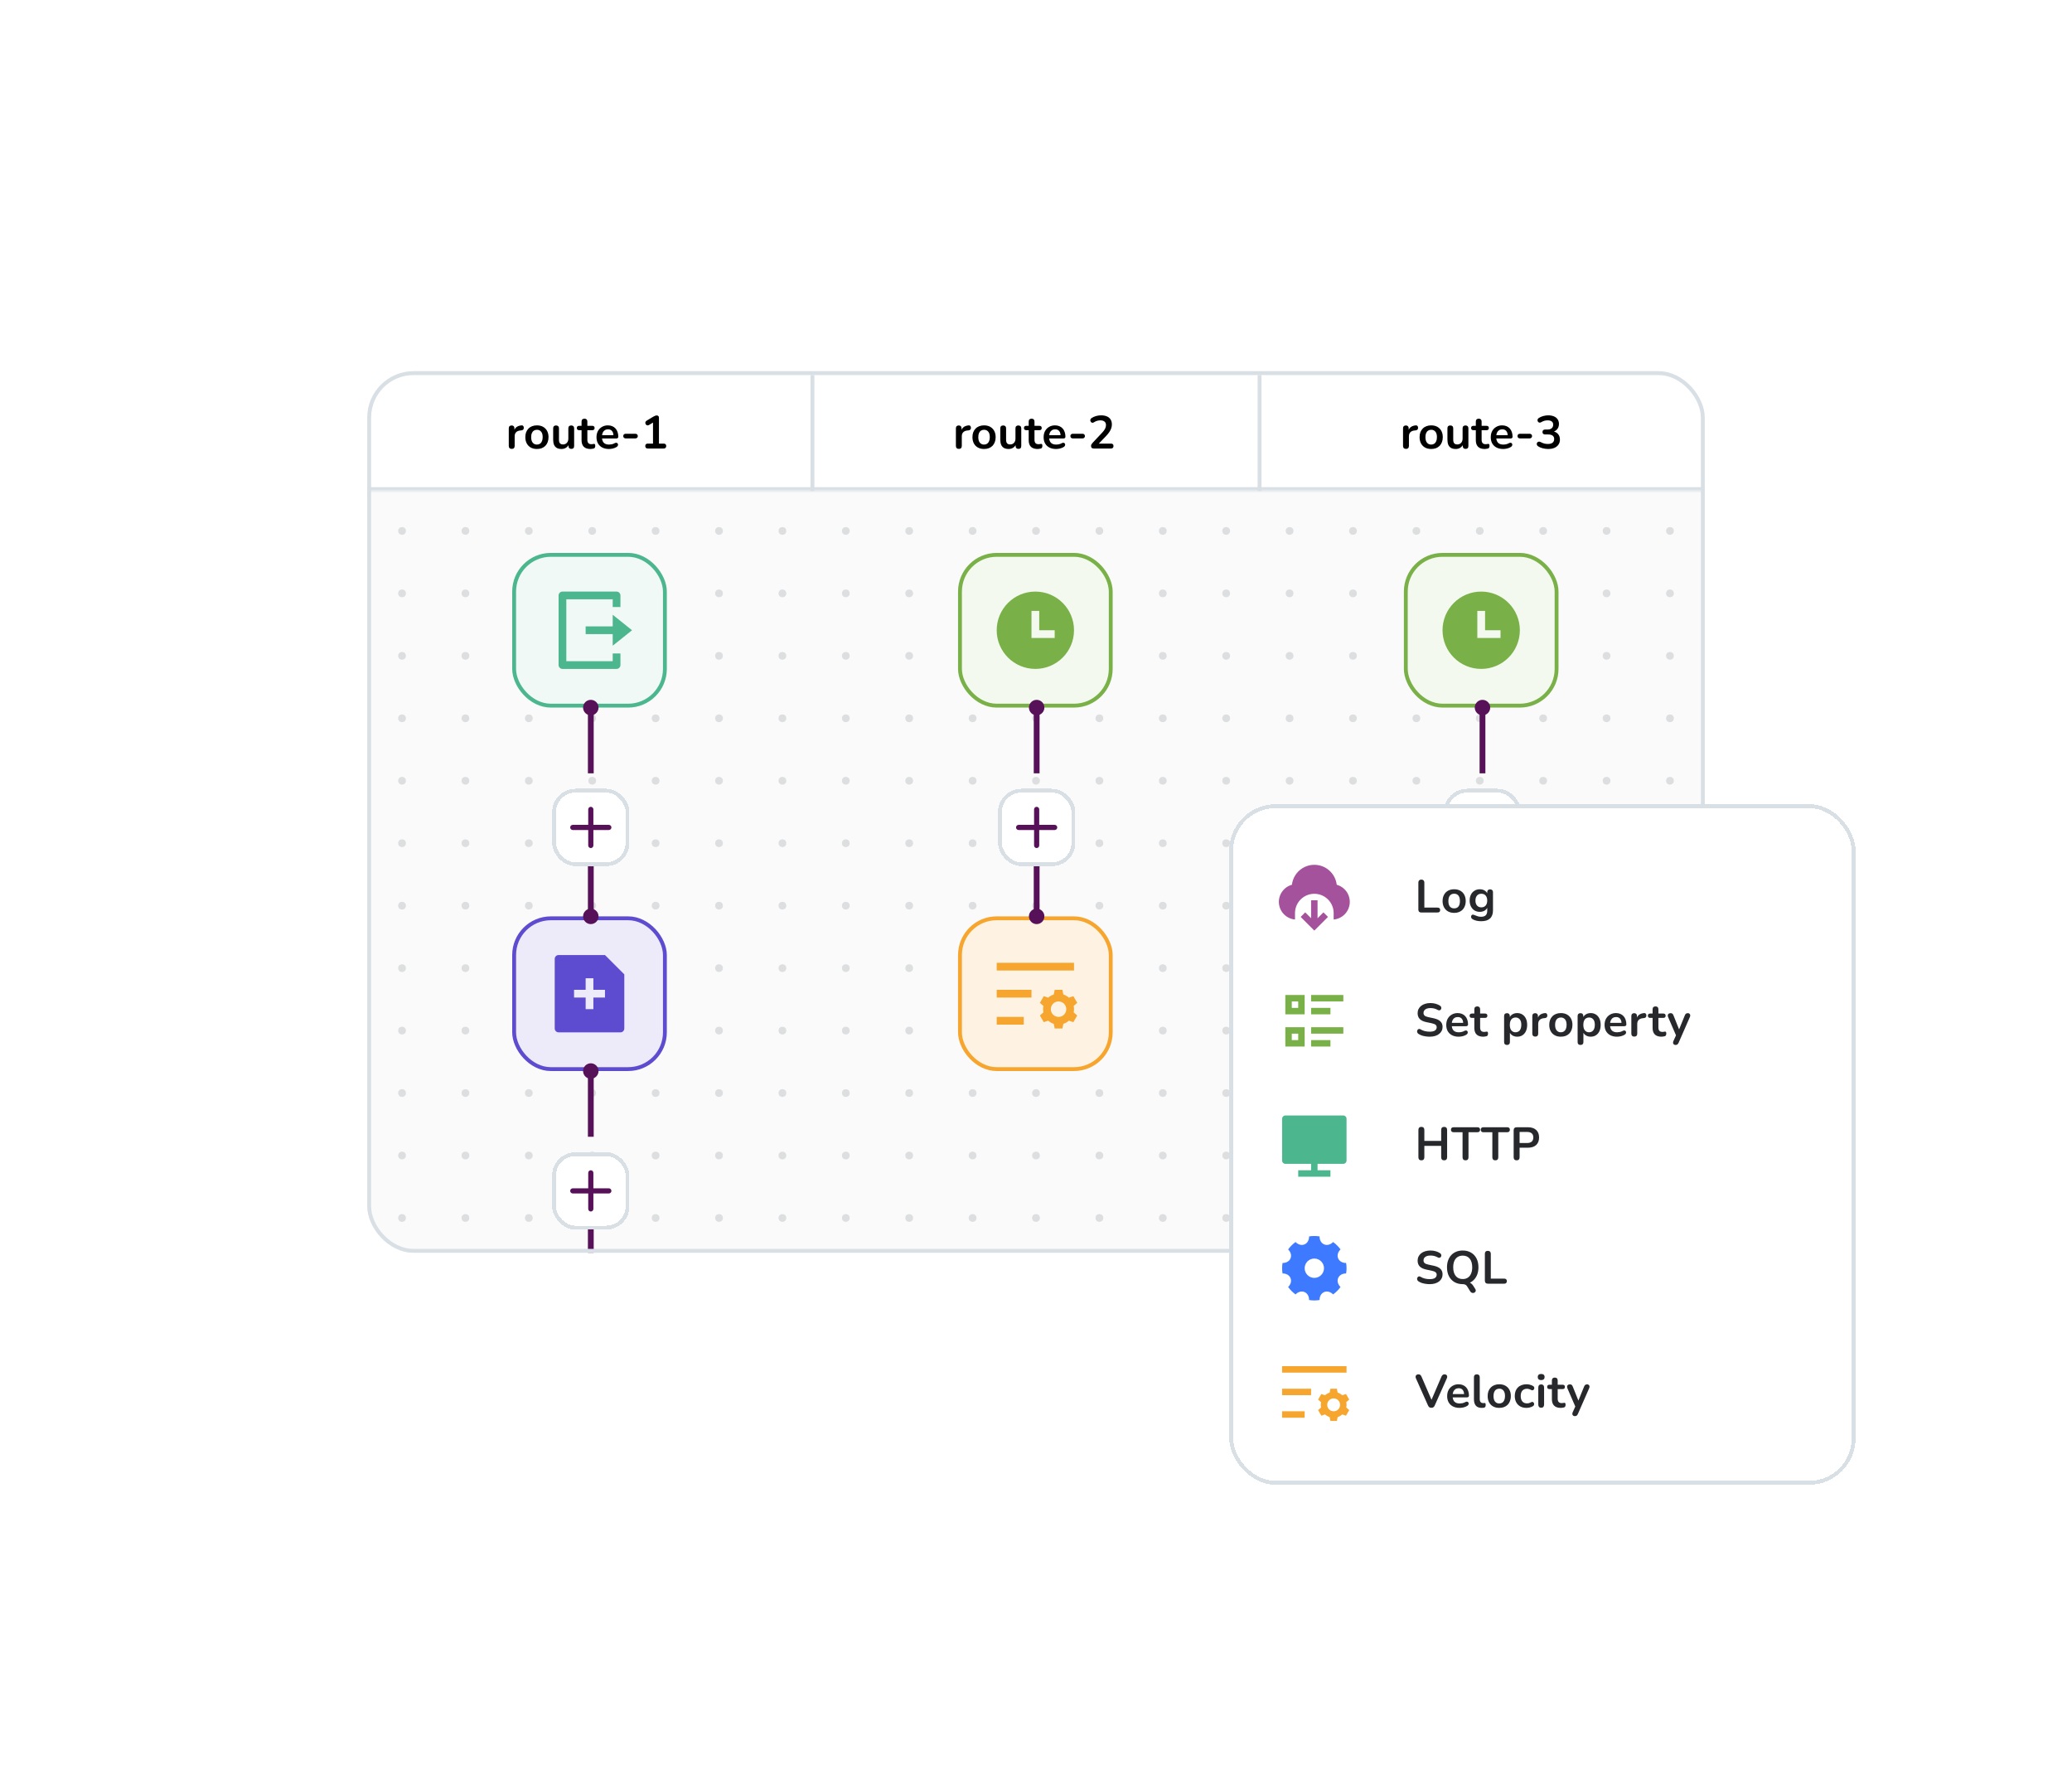 <svg width="536" height="460" viewBox="0 0 536 460" fill="none" xmlns="http://www.w3.org/2000/svg">
<g filter="url(#filter0_dd_1935_15568)">
<g clip-path="url(#clip0_1935_15568)">
<rect x="95" y="86" width="346" height="228" rx="12" fill="#FAFAFA"/>
<circle cx="104" cy="95" r="1" fill="#DCDEDF"/>
<circle cx="120.4" cy="95" r="1" fill="#DCDEDF"/>
<circle cx="136.801" cy="95" r="1" fill="#DCDEDF"/>
<circle cx="153.199" cy="95" r="1" fill="#DCDEDF"/>
<circle cx="169.6" cy="95" r="1" fill="#DCDEDF"/>
<circle cx="186" cy="95" r="1" fill="#DCDEDF"/>
<circle cx="202.4" cy="95" r="1" fill="#DCDEDF"/>
<circle cx="218.801" cy="95" r="1" fill="#DCDEDF"/>
<circle cx="235.199" cy="95" r="1" fill="#DCDEDF"/>
<circle cx="251.6" cy="95" r="1" fill="#DCDEDF"/>
<circle cx="268" cy="95" r="1" fill="#DCDEDF"/>
<circle cx="284.4" cy="95" r="1" fill="#DCDEDF"/>
<circle cx="300.801" cy="95" r="1" fill="#DCDEDF"/>
<circle cx="317.199" cy="95" r="1" fill="#DCDEDF"/>
<circle cx="333.6" cy="95" r="1" fill="#DCDEDF"/>
<circle cx="350" cy="95" r="1" fill="#DCDEDF"/>
<circle cx="366.4" cy="95" r="1" fill="#DCDEDF"/>
<circle cx="382.801" cy="95" r="1" fill="#DCDEDF"/>
<circle cx="399.199" cy="95" r="1" fill="#DCDEDF"/>
<circle cx="415.6" cy="95" r="1" fill="#DCDEDF"/>
<circle cx="432" cy="95" r="1" fill="#DCDEDF"/>
<circle cx="104" cy="111.154" r="1" fill="#DCDEDF"/>
<circle cx="120.4" cy="111.154" r="1" fill="#DCDEDF"/>
<circle cx="136.801" cy="111.154" r="1" fill="#DCDEDF"/>
<circle cx="153.199" cy="111.154" r="1" fill="#DCDEDF"/>
<circle cx="169.6" cy="111.154" r="1" fill="#DCDEDF"/>
<circle cx="186" cy="111.154" r="1" fill="#DCDEDF"/>
<circle cx="202.4" cy="111.154" r="1" fill="#DCDEDF"/>
<circle cx="218.801" cy="111.154" r="1" fill="#DCDEDF"/>
<circle cx="235.199" cy="111.154" r="1" fill="#DCDEDF"/>
<circle cx="251.6" cy="111.154" r="1" fill="#DCDEDF"/>
<circle cx="268" cy="111.154" r="1" fill="#DCDEDF"/>
<circle cx="284.4" cy="111.154" r="1" fill="#DCDEDF"/>
<circle cx="300.801" cy="111.154" r="1" fill="#DCDEDF"/>
<circle cx="317.199" cy="111.154" r="1" fill="#DCDEDF"/>
<circle cx="333.6" cy="111.154" r="1" fill="#DCDEDF"/>
<circle cx="350" cy="111.154" r="1" fill="#DCDEDF"/>
<circle cx="366.4" cy="111.154" r="1" fill="#DCDEDF"/>
<circle cx="382.801" cy="111.154" r="1" fill="#DCDEDF"/>
<circle cx="399.199" cy="111.154" r="1" fill="#DCDEDF"/>
<circle cx="415.6" cy="111.154" r="1" fill="#DCDEDF"/>
<circle cx="432" cy="111.154" r="1" fill="#DCDEDF"/>
<circle cx="104" cy="127.309" r="1" fill="#DCDEDF"/>
<circle cx="120.4" cy="127.309" r="1" fill="#DCDEDF"/>
<circle cx="136.801" cy="127.309" r="1" fill="#DCDEDF"/>
<circle cx="153.199" cy="127.309" r="1" fill="#DCDEDF"/>
<circle cx="169.6" cy="127.309" r="1" fill="#DCDEDF"/>
<circle cx="186" cy="127.309" r="1" fill="#DCDEDF"/>
<circle cx="202.4" cy="127.309" r="1" fill="#DCDEDF"/>
<circle cx="218.801" cy="127.309" r="1" fill="#DCDEDF"/>
<circle cx="235.199" cy="127.309" r="1" fill="#DCDEDF"/>
<circle cx="251.6" cy="127.309" r="1" fill="#DCDEDF"/>
<circle cx="268" cy="127.309" r="1" fill="#DCDEDF"/>
<circle cx="284.4" cy="127.309" r="1" fill="#DCDEDF"/>
<circle cx="300.801" cy="127.309" r="1" fill="#DCDEDF"/>
<circle cx="317.199" cy="127.309" r="1" fill="#DCDEDF"/>
<circle cx="333.6" cy="127.309" r="1" fill="#DCDEDF"/>
<circle cx="350" cy="127.309" r="1" fill="#DCDEDF"/>
<circle cx="366.4" cy="127.309" r="1" fill="#DCDEDF"/>
<circle cx="382.801" cy="127.309" r="1" fill="#DCDEDF"/>
<circle cx="399.199" cy="127.309" r="1" fill="#DCDEDF"/>
<circle cx="415.6" cy="127.309" r="1" fill="#DCDEDF"/>
<circle cx="432" cy="127.309" r="1" fill="#DCDEDF"/>
<circle cx="104" cy="143.461" r="1" fill="#DCDEDF"/>
<circle cx="120.4" cy="143.461" r="1" fill="#DCDEDF"/>
<circle cx="136.801" cy="143.461" r="1" fill="#DCDEDF"/>
<circle cx="153.199" cy="143.461" r="1" fill="#DCDEDF"/>
<circle cx="169.6" cy="143.461" r="1" fill="#DCDEDF"/>
<circle cx="186" cy="143.461" r="1" fill="#DCDEDF"/>
<circle cx="202.4" cy="143.461" r="1" fill="#DCDEDF"/>
<circle cx="218.801" cy="143.461" r="1" fill="#DCDEDF"/>
<circle cx="235.199" cy="143.461" r="1" fill="#DCDEDF"/>
<circle cx="251.6" cy="143.461" r="1" fill="#DCDEDF"/>
<circle cx="268" cy="143.461" r="1" fill="#DCDEDF"/>
<circle cx="284.4" cy="143.461" r="1" fill="#DCDEDF"/>
<circle cx="300.801" cy="143.461" r="1" fill="#DCDEDF"/>
<circle cx="317.199" cy="143.461" r="1" fill="#DCDEDF"/>
<circle cx="333.6" cy="143.461" r="1" fill="#DCDEDF"/>
<circle cx="350" cy="143.461" r="1" fill="#DCDEDF"/>
<circle cx="366.4" cy="143.461" r="1" fill="#DCDEDF"/>
<circle cx="382.801" cy="143.461" r="1" fill="#DCDEDF"/>
<circle cx="399.199" cy="143.461" r="1" fill="#DCDEDF"/>
<circle cx="415.6" cy="143.461" r="1" fill="#DCDEDF"/>
<circle cx="432" cy="143.461" r="1" fill="#DCDEDF"/>
<circle cx="104" cy="159.615" r="1" fill="#DCDEDF"/>
<circle cx="120.4" cy="159.615" r="1" fill="#DCDEDF"/>
<circle cx="136.801" cy="159.615" r="1" fill="#DCDEDF"/>
<circle cx="153.199" cy="159.615" r="1" fill="#DCDEDF"/>
<circle cx="169.6" cy="159.615" r="1" fill="#DCDEDF"/>
<circle cx="186" cy="159.615" r="1" fill="#DCDEDF"/>
<circle cx="202.4" cy="159.615" r="1" fill="#DCDEDF"/>
<circle cx="218.801" cy="159.615" r="1" fill="#DCDEDF"/>
<circle cx="235.199" cy="159.615" r="1" fill="#DCDEDF"/>
<circle cx="251.6" cy="159.615" r="1" fill="#DCDEDF"/>
<circle cx="268" cy="159.615" r="1" fill="#DCDEDF"/>
<circle cx="284.4" cy="159.615" r="1" fill="#DCDEDF"/>
<circle cx="300.801" cy="159.615" r="1" fill="#DCDEDF"/>
<circle cx="317.199" cy="159.615" r="1" fill="#DCDEDF"/>
<circle cx="333.6" cy="159.615" r="1" fill="#DCDEDF"/>
<circle cx="350" cy="159.615" r="1" fill="#DCDEDF"/>
<circle cx="366.4" cy="159.615" r="1" fill="#DCDEDF"/>
<circle cx="382.801" cy="159.615" r="1" fill="#DCDEDF"/>
<circle cx="399.199" cy="159.615" r="1" fill="#DCDEDF"/>
<circle cx="415.6" cy="159.615" r="1" fill="#DCDEDF"/>
<circle cx="432" cy="159.615" r="1" fill="#DCDEDF"/>
<circle cx="104" cy="175.77" r="1" fill="#DCDEDF"/>
<circle cx="120.4" cy="175.77" r="1" fill="#DCDEDF"/>
<circle cx="136.801" cy="175.77" r="1" fill="#DCDEDF"/>
<circle cx="153.199" cy="175.77" r="1" fill="#DCDEDF"/>
<circle cx="169.6" cy="175.77" r="1" fill="#DCDEDF"/>
<circle cx="186" cy="175.77" r="1" fill="#DCDEDF"/>
<circle cx="202.4" cy="175.77" r="1" fill="#DCDEDF"/>
<circle cx="218.801" cy="175.77" r="1" fill="#DCDEDF"/>
<circle cx="235.199" cy="175.77" r="1" fill="#DCDEDF"/>
<circle cx="251.6" cy="175.77" r="1" fill="#DCDEDF"/>
<circle cx="268" cy="175.77" r="1" fill="#DCDEDF"/>
<circle cx="284.4" cy="175.77" r="1" fill="#DCDEDF"/>
<circle cx="300.801" cy="175.77" r="1" fill="#DCDEDF"/>
<circle cx="317.199" cy="175.77" r="1" fill="#DCDEDF"/>
<circle cx="333.6" cy="175.77" r="1" fill="#DCDEDF"/>
<circle cx="350" cy="175.77" r="1" fill="#DCDEDF"/>
<circle cx="366.4" cy="175.77" r="1" fill="#DCDEDF"/>
<circle cx="382.801" cy="175.77" r="1" fill="#DCDEDF"/>
<circle cx="399.199" cy="175.77" r="1" fill="#DCDEDF"/>
<circle cx="415.6" cy="175.77" r="1" fill="#DCDEDF"/>
<circle cx="432" cy="175.77" r="1" fill="#DCDEDF"/>
<circle cx="104" cy="191.924" r="1" fill="#DCDEDF"/>
<circle cx="120.4" cy="191.924" r="1" fill="#DCDEDF"/>
<circle cx="136.801" cy="191.924" r="1" fill="#DCDEDF"/>
<circle cx="153.199" cy="191.924" r="1" fill="#DCDEDF"/>
<circle cx="169.6" cy="191.924" r="1" fill="#DCDEDF"/>
<circle cx="186" cy="191.924" r="1" fill="#DCDEDF"/>
<circle cx="202.4" cy="191.924" r="1" fill="#DCDEDF"/>
<circle cx="218.801" cy="191.924" r="1" fill="#DCDEDF"/>
<circle cx="235.199" cy="191.924" r="1" fill="#DCDEDF"/>
<circle cx="251.6" cy="191.924" r="1" fill="#DCDEDF"/>
<circle cx="268" cy="191.924" r="1" fill="#DCDEDF"/>
<circle cx="284.4" cy="191.924" r="1" fill="#DCDEDF"/>
<circle cx="300.801" cy="191.924" r="1" fill="#DCDEDF"/>
<circle cx="317.199" cy="191.924" r="1" fill="#DCDEDF"/>
<circle cx="333.6" cy="191.924" r="1" fill="#DCDEDF"/>
<circle cx="350" cy="191.924" r="1" fill="#DCDEDF"/>
<circle cx="366.4" cy="191.924" r="1" fill="#DCDEDF"/>
<circle cx="382.801" cy="191.924" r="1" fill="#DCDEDF"/>
<circle cx="399.199" cy="191.924" r="1" fill="#DCDEDF"/>
<circle cx="415.6" cy="191.924" r="1" fill="#DCDEDF"/>
<circle cx="432" cy="191.924" r="1" fill="#DCDEDF"/>
<circle cx="104" cy="208.076" r="1" fill="#DCDEDF"/>
<circle cx="120.4" cy="208.076" r="1" fill="#DCDEDF"/>
<circle cx="136.801" cy="208.076" r="1" fill="#DCDEDF"/>
<circle cx="153.199" cy="208.076" r="1" fill="#DCDEDF"/>
<circle cx="169.6" cy="208.076" r="1" fill="#DCDEDF"/>
<circle cx="186" cy="208.076" r="1" fill="#DCDEDF"/>
<circle cx="202.4" cy="208.076" r="1" fill="#DCDEDF"/>
<circle cx="218.801" cy="208.076" r="1" fill="#DCDEDF"/>
<circle cx="235.199" cy="208.076" r="1" fill="#DCDEDF"/>
<circle cx="251.6" cy="208.076" r="1" fill="#DCDEDF"/>
<circle cx="268" cy="208.076" r="1" fill="#DCDEDF"/>
<circle cx="284.4" cy="208.076" r="1" fill="#DCDEDF"/>
<circle cx="300.801" cy="208.076" r="1" fill="#DCDEDF"/>
<circle cx="317.199" cy="208.076" r="1" fill="#DCDEDF"/>
<circle cx="333.6" cy="208.076" r="1" fill="#DCDEDF"/>
<circle cx="350" cy="208.076" r="1" fill="#DCDEDF"/>
<circle cx="366.4" cy="208.076" r="1" fill="#DCDEDF"/>
<circle cx="382.801" cy="208.076" r="1" fill="#DCDEDF"/>
<circle cx="399.199" cy="208.076" r="1" fill="#DCDEDF"/>
<circle cx="415.6" cy="208.076" r="1" fill="#DCDEDF"/>
<circle cx="432" cy="208.076" r="1" fill="#DCDEDF"/>
<circle cx="104" cy="224.23" r="1" fill="#DCDEDF"/>
<circle cx="120.4" cy="224.23" r="1" fill="#DCDEDF"/>
<circle cx="136.801" cy="224.23" r="1" fill="#DCDEDF"/>
<circle cx="153.199" cy="224.23" r="1" fill="#DCDEDF"/>
<circle cx="169.6" cy="224.23" r="1" fill="#DCDEDF"/>
<circle cx="186" cy="224.23" r="1" fill="#DCDEDF"/>
<circle cx="202.4" cy="224.23" r="1" fill="#DCDEDF"/>
<circle cx="218.801" cy="224.23" r="1" fill="#DCDEDF"/>
<circle cx="235.199" cy="224.23" r="1" fill="#DCDEDF"/>
<circle cx="251.6" cy="224.23" r="1" fill="#DCDEDF"/>
<circle cx="268" cy="224.23" r="1" fill="#DCDEDF"/>
<circle cx="284.4" cy="224.23" r="1" fill="#DCDEDF"/>
<circle cx="300.801" cy="224.23" r="1" fill="#DCDEDF"/>
<circle cx="317.199" cy="224.23" r="1" fill="#DCDEDF"/>
<circle cx="333.6" cy="224.23" r="1" fill="#DCDEDF"/>
<circle cx="350" cy="224.23" r="1" fill="#DCDEDF"/>
<circle cx="366.4" cy="224.23" r="1" fill="#DCDEDF"/>
<circle cx="382.801" cy="224.23" r="1" fill="#DCDEDF"/>
<circle cx="399.199" cy="224.23" r="1" fill="#DCDEDF"/>
<circle cx="415.6" cy="224.23" r="1" fill="#DCDEDF"/>
<circle cx="432" cy="224.23" r="1" fill="#DCDEDF"/>
<circle cx="104" cy="240.385" r="1" fill="#DCDEDF"/>
<circle cx="120.4" cy="240.385" r="1" fill="#DCDEDF"/>
<circle cx="136.801" cy="240.385" r="1" fill="#DCDEDF"/>
<circle cx="153.199" cy="240.385" r="1" fill="#DCDEDF"/>
<circle cx="169.6" cy="240.385" r="1" fill="#DCDEDF"/>
<circle cx="186" cy="240.385" r="1" fill="#DCDEDF"/>
<circle cx="202.4" cy="240.385" r="1" fill="#DCDEDF"/>
<circle cx="218.801" cy="240.385" r="1" fill="#DCDEDF"/>
<circle cx="235.199" cy="240.385" r="1" fill="#DCDEDF"/>
<circle cx="251.6" cy="240.385" r="1" fill="#DCDEDF"/>
<circle cx="268" cy="240.385" r="1" fill="#DCDEDF"/>
<circle cx="284.4" cy="240.385" r="1" fill="#DCDEDF"/>
<circle cx="300.801" cy="240.385" r="1" fill="#DCDEDF"/>
<circle cx="317.199" cy="240.385" r="1" fill="#DCDEDF"/>
<circle cx="333.6" cy="240.385" r="1" fill="#DCDEDF"/>
<circle cx="350" cy="240.385" r="1" fill="#DCDEDF"/>
<circle cx="366.4" cy="240.385" r="1" fill="#DCDEDF"/>
<circle cx="382.801" cy="240.385" r="1" fill="#DCDEDF"/>
<circle cx="399.199" cy="240.385" r="1" fill="#DCDEDF"/>
<circle cx="415.6" cy="240.385" r="1" fill="#DCDEDF"/>
<circle cx="432" cy="240.385" r="1" fill="#DCDEDF"/>
<circle cx="104" cy="256.539" r="1" fill="#DCDEDF"/>
<circle cx="120.4" cy="256.539" r="1" fill="#DCDEDF"/>
<circle cx="136.801" cy="256.539" r="1" fill="#DCDEDF"/>
<circle cx="153.199" cy="256.539" r="1" fill="#DCDEDF"/>
<circle cx="169.6" cy="256.539" r="1" fill="#DCDEDF"/>
<circle cx="186" cy="256.539" r="1" fill="#DCDEDF"/>
<circle cx="202.4" cy="256.539" r="1" fill="#DCDEDF"/>
<circle cx="218.801" cy="256.539" r="1" fill="#DCDEDF"/>
<circle cx="235.199" cy="256.539" r="1" fill="#DCDEDF"/>
<circle cx="251.6" cy="256.539" r="1" fill="#DCDEDF"/>
<circle cx="268" cy="256.539" r="1" fill="#DCDEDF"/>
<circle cx="284.4" cy="256.539" r="1" fill="#DCDEDF"/>
<circle cx="300.801" cy="256.539" r="1" fill="#DCDEDF"/>
<circle cx="317.199" cy="256.539" r="1" fill="#DCDEDF"/>
<circle cx="333.6" cy="256.539" r="1" fill="#DCDEDF"/>
<circle cx="350" cy="256.539" r="1" fill="#DCDEDF"/>
<circle cx="366.4" cy="256.539" r="1" fill="#DCDEDF"/>
<circle cx="382.801" cy="256.539" r="1" fill="#DCDEDF"/>
<circle cx="399.199" cy="256.539" r="1" fill="#DCDEDF"/>
<circle cx="415.6" cy="256.539" r="1" fill="#DCDEDF"/>
<circle cx="432" cy="256.539" r="1" fill="#DCDEDF"/>
<circle cx="104" cy="272.691" r="1" fill="#DCDEDF"/>
<circle cx="120.4" cy="272.691" r="1" fill="#DCDEDF"/>
<circle cx="136.801" cy="272.691" r="1" fill="#DCDEDF"/>
<circle cx="153.199" cy="272.691" r="1" fill="#DCDEDF"/>
<circle cx="169.6" cy="272.691" r="1" fill="#DCDEDF"/>
<circle cx="186" cy="272.691" r="1" fill="#DCDEDF"/>
<circle cx="202.4" cy="272.691" r="1" fill="#DCDEDF"/>
<circle cx="218.801" cy="272.691" r="1" fill="#DCDEDF"/>
<circle cx="235.199" cy="272.691" r="1" fill="#DCDEDF"/>
<circle cx="251.6" cy="272.691" r="1" fill="#DCDEDF"/>
<circle cx="268" cy="272.691" r="1" fill="#DCDEDF"/>
<circle cx="284.4" cy="272.691" r="1" fill="#DCDEDF"/>
<circle cx="300.801" cy="272.691" r="1" fill="#DCDEDF"/>
<circle cx="317.199" cy="272.691" r="1" fill="#DCDEDF"/>
<circle cx="333.6" cy="272.691" r="1" fill="#DCDEDF"/>
<circle cx="350" cy="272.691" r="1" fill="#DCDEDF"/>
<circle cx="366.4" cy="272.691" r="1" fill="#DCDEDF"/>
<circle cx="382.801" cy="272.691" r="1" fill="#DCDEDF"/>
<circle cx="399.199" cy="272.691" r="1" fill="#DCDEDF"/>
<circle cx="415.6" cy="272.691" r="1" fill="#DCDEDF"/>
<circle cx="432" cy="272.691" r="1" fill="#DCDEDF"/>
<circle cx="104" cy="288.846" r="1" fill="#DCDEDF"/>
<circle cx="120.4" cy="288.846" r="1" fill="#DCDEDF"/>
<circle cx="136.801" cy="288.846" r="1" fill="#DCDEDF"/>
<circle cx="153.199" cy="288.846" r="1" fill="#DCDEDF"/>
<circle cx="169.6" cy="288.846" r="1" fill="#DCDEDF"/>
<circle cx="186" cy="288.846" r="1" fill="#DCDEDF"/>
<circle cx="202.4" cy="288.846" r="1" fill="#DCDEDF"/>
<circle cx="218.801" cy="288.846" r="1" fill="#DCDEDF"/>
<circle cx="235.199" cy="288.846" r="1" fill="#DCDEDF"/>
<circle cx="251.6" cy="288.846" r="1" fill="#DCDEDF"/>
<circle cx="268" cy="288.846" r="1" fill="#DCDEDF"/>
<circle cx="284.4" cy="288.846" r="1" fill="#DCDEDF"/>
<circle cx="300.801" cy="288.846" r="1" fill="#DCDEDF"/>
<circle cx="317.199" cy="288.846" r="1" fill="#DCDEDF"/>
<circle cx="333.6" cy="288.846" r="1" fill="#DCDEDF"/>
<circle cx="350" cy="288.846" r="1" fill="#DCDEDF"/>
<circle cx="366.4" cy="288.846" r="1" fill="#DCDEDF"/>
<circle cx="382.801" cy="288.846" r="1" fill="#DCDEDF"/>
<circle cx="399.199" cy="288.846" r="1" fill="#DCDEDF"/>
<circle cx="415.6" cy="288.846" r="1" fill="#DCDEDF"/>
<circle cx="432" cy="288.846" r="1" fill="#DCDEDF"/>
<circle cx="104" cy="305" r="1" fill="#DCDEDF"/>
<circle cx="120.4" cy="305" r="1" fill="#DCDEDF"/>
<circle cx="136.801" cy="305" r="1" fill="#DCDEDF"/>
<circle cx="153.199" cy="305" r="1" fill="#DCDEDF"/>
<circle cx="169.6" cy="305" r="1" fill="#DCDEDF"/>
<circle cx="186" cy="305" r="1" fill="#DCDEDF"/>
<circle cx="202.4" cy="305" r="1" fill="#DCDEDF"/>
<circle cx="218.801" cy="305" r="1" fill="#DCDEDF"/>
<circle cx="235.199" cy="305" r="1" fill="#DCDEDF"/>
<circle cx="251.6" cy="305" r="1" fill="#DCDEDF"/>
<circle cx="268" cy="305" r="1" fill="#DCDEDF"/>
<circle cx="284.4" cy="305" r="1" fill="#DCDEDF"/>
<circle cx="300.801" cy="305" r="1" fill="#DCDEDF"/>
<circle cx="317.199" cy="305" r="1" fill="#DCDEDF"/>
<circle cx="333.6" cy="305" r="1" fill="#DCDEDF"/>
<circle cx="350" cy="305" r="1" fill="#DCDEDF"/>
<circle cx="366.4" cy="305" r="1" fill="#DCDEDF"/>
<circle cx="382.801" cy="305" r="1" fill="#DCDEDF"/>
<circle cx="399.199" cy="305" r="1" fill="#DCDEDF"/>
<circle cx="415.6" cy="305" r="1" fill="#DCDEDF"/>
<circle cx="432" cy="305" r="1" fill="#DCDEDF"/>
<rect x="133" y="133.5" width="39" height="39" rx="9.5" fill="#F1F9F6"/>
<path fill-rule="evenodd" clip-rule="evenodd" d="M144.5 162C144.5 162.552 144.948 163 145.5 163H159.5C160.052 163 160.5 162.552 160.5 162V159H158.5V161H146.5V145H158.5V147H160.5V144C160.5 143.448 160.052 143 159.5 143H145.5C144.948 143 144.5 143.448 144.5 144V162ZM158.5 154V157L163.5 153L158.5 149V152H151.5V154H158.5Z" fill="#4CB68E"/>
<rect x="133" y="133.5" width="39" height="39" rx="9.5" stroke="#4CB68E"/>
<rect x="133" y="227.5" width="39" height="39" rx="9.5" fill="#EDEBFA"/>
<path fill-rule="evenodd" clip-rule="evenodd" d="M161.5 242L156.5 237H144.493C143.945 237 143.5 237.444 143.5 237.992V256.008C143.504 256.554 143.947 256.996 144.493 257H160.507C161.055 257 161.499 256.556 161.5 256.008V242ZM148.5 246H151.5V243H153.5V246H156.5V248H153.5V251H151.5V248H148.5V246Z" fill="#5D4CCF"/>
<rect x="133" y="227.5" width="39" height="39" rx="9.5" stroke="#5D4CCF"/>
<circle cx="152.834" cy="267" r="2" fill="#571158"/>
<path d="M152.834 272.364V284V268" stroke="#571158" stroke-width="1.5"/>
<path d="M152.834 308.364V320V304" stroke="#571158" stroke-width="1.5"/>
<g filter="url(#filter1_d_1935_15568)">
<rect x="142.834" y="284" width="20" height="20" rx="6" fill="white" shape-rendering="crispEdges"/>
<path fill-rule="evenodd" clip-rule="evenodd" d="M152.833 288.666C153.202 288.666 153.5 288.964 153.5 289.333V293.333H157.5C157.868 293.333 158.167 293.631 158.167 293.999C158.167 294.368 157.868 294.666 157.5 294.666H153.5V298.666C153.5 299.034 153.202 299.333 152.833 299.333C152.465 299.333 152.167 299.034 152.167 298.666V294.666H148.167C147.798 294.666 147.5 294.368 147.5 293.999C147.5 293.631 147.798 293.333 148.167 293.333H152.167V289.333C152.167 288.964 152.465 288.666 152.833 288.666Z" fill="#571158"/>
<rect x="143.334" y="284.5" width="19" height="19" rx="5.5" stroke="#D8DFE5" shape-rendering="crispEdges"/>
</g>
<circle cx="152.834" cy="173" r="2" fill="#571158"/>
<path d="M152.834 178.364V190V174" stroke="#571158" stroke-width="1.5"/>
<path d="M152.834 214.364V226V210" stroke="#571158" stroke-width="1.5"/>
<circle cx="152.834" cy="227" r="2" fill="#571158"/>
<g filter="url(#filter2_d_1935_15568)">
<rect x="142.834" y="190" width="20" height="20" rx="6" fill="white" shape-rendering="crispEdges"/>
<path fill-rule="evenodd" clip-rule="evenodd" d="M152.833 194.666C153.202 194.666 153.5 194.964 153.5 195.333V199.333H157.5C157.868 199.333 158.167 199.631 158.167 199.999C158.167 200.368 157.868 200.666 157.5 200.666H153.5V204.666C153.5 205.034 153.202 205.333 152.833 205.333C152.465 205.333 152.167 205.034 152.167 204.666V200.666H148.167C147.798 200.666 147.5 200.368 147.5 199.999C147.5 199.631 147.798 199.333 148.167 199.333H152.167V195.333C152.167 194.964 152.465 194.666 152.833 194.666Z" fill="#571158"/>
<rect x="143.334" y="190.5" width="19" height="19" rx="5.5" stroke="#D8DFE5" shape-rendering="crispEdges"/>
</g>
<rect x="248.334" y="133.5" width="39" height="39" rx="9.5" fill="#F4F9F0"/>
<path fill-rule="evenodd" clip-rule="evenodd" d="M257.834 153C257.834 158.523 262.311 163 267.834 163C273.357 163 277.834 158.523 277.834 153C277.834 147.477 273.357 143 267.834 143C262.311 143 257.834 147.477 257.834 153ZM268.834 148V153H272.834V155H266.834V148H268.834Z" fill="#79B047"/>
<rect x="248.334" y="133.5" width="39" height="39" rx="9.5" stroke="#79B047"/>
<rect x="248.334" y="227.5" width="39" height="39" rx="9.5" fill="#FEF3E2"/>
<path fill-rule="evenodd" clip-rule="evenodd" d="M277.834 239H257.834V241H277.834V239ZM257.834 246H266.834V248H257.834V246ZM257.834 253H264.834V255H257.834V253ZM276.508 248.025L277.664 247.634L278.664 249.366L277.748 250.171C277.863 250.718 277.863 251.282 277.748 251.829L278.664 252.634L277.664 254.366L276.508 253.975C276.098 254.345 275.61 254.63 275.073 254.805L274.834 256H272.834L272.594 254.804C272.063 254.631 271.575 254.348 271.16 253.974L270.004 254.366L269.004 252.634L269.92 251.829C269.805 251.282 269.805 250.718 269.92 250.171L269.004 249.366L270.004 247.634L271.16 248.025C271.57 247.655 272.058 247.37 272.595 247.195L272.834 246H274.834L275.074 247.196C275.61 247.37 276.098 247.656 276.508 248.026V248.025ZM275.834 251C275.834 252.105 274.939 253 273.834 253C272.729 253 271.834 252.105 271.834 251C271.834 249.895 272.729 249 273.834 249C274.939 249 275.834 249.895 275.834 251Z" fill="#F6A62E"/>
<rect x="248.334" y="227.5" width="39" height="39" rx="9.5" stroke="#F6A62E"/>
<circle cx="268.168" cy="173" r="2" fill="#571158"/>
<path d="M268.168 178.364V190V174" stroke="#571158" stroke-width="1.5"/>
<path d="M268.168 214.364V226V210" stroke="#571158" stroke-width="1.5"/>
<circle cx="268.168" cy="227" r="2" fill="#571158"/>
<g filter="url(#filter3_d_1935_15568)">
<rect x="258.168" y="190" width="20" height="20" rx="6" fill="white" shape-rendering="crispEdges"/>
<path fill-rule="evenodd" clip-rule="evenodd" d="M268.167 194.666C268.536 194.666 268.834 194.964 268.834 195.333V199.333H272.834C273.202 199.333 273.501 199.631 273.501 199.999C273.501 200.368 273.202 200.666 272.834 200.666H268.834V204.666C268.834 205.034 268.536 205.333 268.167 205.333C267.799 205.333 267.501 205.034 267.501 204.666V200.666H263.501C263.132 200.666 262.834 200.368 262.834 199.999C262.834 199.631 263.132 199.333 263.501 199.333H267.501V195.333C267.501 194.964 267.799 194.666 268.167 194.666Z" fill="#571158"/>
<rect x="258.668" y="190.5" width="19" height="19" rx="5.5" stroke="#D8DFE5" shape-rendering="crispEdges"/>
</g>
<rect x="363.666" y="133.5" width="39" height="39" rx="9.5" fill="#F4F9F0"/>
<path fill-rule="evenodd" clip-rule="evenodd" d="M373.166 153C373.166 158.523 377.643 163 383.166 163C388.689 163 393.166 158.523 393.166 153C393.166 147.477 388.689 143 383.166 143C377.643 143 373.166 147.477 373.166 153ZM384.166 148V153H388.166V155H382.166V148H384.166Z" fill="#79B047"/>
<rect x="363.666" y="133.5" width="39" height="39" rx="9.5" stroke="#79B047"/>
<circle cx="383.5" cy="173" r="2" fill="#571158"/>
<path d="M383.5 178.364V190V174" stroke="#571158" stroke-width="1.5"/>
<g filter="url(#filter4_d_1935_15568)">
<rect x="373.5" y="190" width="20" height="20" rx="6" fill="white" shape-rendering="crispEdges"/>
<path fill-rule="evenodd" clip-rule="evenodd" d="M383.499 194.666C383.868 194.666 384.166 194.964 384.166 195.333V199.333H388.166C388.534 199.333 388.833 199.631 388.833 199.999C388.833 200.368 388.534 200.666 388.166 200.666H384.166V204.666C384.166 205.034 383.868 205.333 383.499 205.333C383.131 205.333 382.833 205.034 382.833 204.666V200.666H378.833C378.464 200.666 378.166 200.368 378.166 199.999C378.166 199.631 378.464 199.333 378.833 199.333H382.833V195.333C382.833 194.964 383.131 194.666 383.499 194.666Z" fill="#571158"/>
<rect x="374" y="190.5" width="19" height="19" rx="5.5" stroke="#D8DFE5" shape-rendering="crispEdges"/>
</g>
<mask id="path-333-inside-1_1935_15568" fill="white">
<path d="M95 87H441V117H95V87Z"/>
</mask>
<path d="M95 87H441V117H95V87Z" fill="white"/>
<path d="M132.382 106.096C132.134 106.096 131.942 106.032 131.806 105.904C131.678 105.768 131.614 105.576 131.614 105.328V100.792C131.614 100.544 131.678 100.356 131.806 100.228C131.934 100.1 132.114 100.036 132.346 100.036C132.578 100.036 132.758 100.1 132.886 100.228C133.014 100.356 133.078 100.544 133.078 100.792V101.548H132.958C133.07 101.068 133.29 100.704 133.618 100.456C133.946 100.208 134.382 100.06 134.926 100.012C135.094 99.996 135.226 100.04 135.322 100.144C135.426 100.24 135.486 100.392 135.502 100.6C135.518 100.8 135.47 100.964 135.358 101.092C135.254 101.212 135.094 101.284 134.878 101.308L134.614 101.332C134.126 101.38 133.758 101.532 133.51 101.788C133.262 102.036 133.138 102.388 133.138 102.844V105.328C133.138 105.576 133.074 105.768 132.946 105.904C132.818 106.032 132.63 106.096 132.382 106.096ZM138.895 106.12C138.287 106.12 137.759 105.996 137.311 105.748C136.863 105.5 136.515 105.148 136.267 104.692C136.019 104.228 135.895 103.684 135.895 103.06C135.895 102.588 135.963 102.168 136.099 101.8C136.243 101.424 136.447 101.104 136.711 100.84C136.975 100.568 137.291 100.364 137.659 100.228C138.027 100.084 138.439 100.012 138.895 100.012C139.503 100.012 140.031 100.136 140.479 100.384C140.927 100.632 141.275 100.984 141.523 101.44C141.771 101.896 141.895 102.436 141.895 103.06C141.895 103.532 141.823 103.956 141.679 104.332C141.543 104.708 141.343 105.032 141.079 105.304C140.815 105.568 140.499 105.772 140.131 105.916C139.763 106.052 139.351 106.12 138.895 106.12ZM138.895 104.98C139.191 104.98 139.451 104.908 139.675 104.764C139.899 104.62 140.071 104.408 140.191 104.128C140.319 103.84 140.383 103.484 140.383 103.06C140.383 102.42 140.247 101.944 139.975 101.632C139.703 101.312 139.343 101.152 138.895 101.152C138.599 101.152 138.339 101.224 138.115 101.368C137.891 101.504 137.715 101.716 137.587 102.004C137.467 102.284 137.407 102.636 137.407 103.06C137.407 103.692 137.543 104.172 137.815 104.5C138.087 104.82 138.447 104.98 138.895 104.98ZM145.258 106.12C144.77 106.12 144.366 106.032 144.046 105.856C143.726 105.672 143.486 105.4 143.326 105.04C143.174 104.68 143.098 104.232 143.098 103.696V100.792C143.098 100.536 143.162 100.348 143.29 100.228C143.418 100.1 143.602 100.036 143.842 100.036C144.082 100.036 144.266 100.1 144.394 100.228C144.53 100.348 144.598 100.536 144.598 100.792V103.72C144.598 104.136 144.682 104.444 144.85 104.644C145.018 104.844 145.286 104.944 145.654 104.944C146.054 104.944 146.382 104.808 146.638 104.536C146.894 104.256 147.022 103.888 147.022 103.432V100.792C147.022 100.536 147.086 100.348 147.214 100.228C147.342 100.1 147.526 100.036 147.766 100.036C148.006 100.036 148.19 100.1 148.318 100.228C148.454 100.348 148.522 100.536 148.522 100.792V105.328C148.522 105.84 148.278 106.096 147.79 106.096C147.558 106.096 147.378 106.032 147.25 105.904C147.122 105.768 147.058 105.576 147.058 105.328V104.416L147.226 104.776C147.058 105.208 146.802 105.54 146.458 105.772C146.122 106.004 145.722 106.12 145.258 106.12ZM152.771 106.12C152.251 106.12 151.815 106.032 151.463 105.856C151.119 105.68 150.863 105.424 150.695 105.088C150.527 104.744 150.443 104.32 150.443 103.816V101.26H149.819C149.627 101.26 149.479 101.212 149.375 101.116C149.271 101.012 149.219 100.872 149.219 100.696C149.219 100.512 149.271 100.372 149.375 100.276C149.479 100.18 149.627 100.132 149.819 100.132H150.443V99.04C150.443 98.792 150.507 98.604 150.635 98.476C150.771 98.348 150.959 98.284 151.199 98.284C151.439 98.284 151.623 98.348 151.751 98.476C151.879 98.604 151.943 98.792 151.943 99.04V100.132H153.215C153.407 100.132 153.555 100.18 153.659 100.276C153.763 100.372 153.815 100.512 153.815 100.696C153.815 100.872 153.763 101.012 153.659 101.116C153.555 101.212 153.407 101.26 153.215 101.26H151.943V103.732C151.943 104.116 152.027 104.404 152.195 104.596C152.363 104.788 152.635 104.884 153.011 104.884C153.147 104.884 153.267 104.872 153.371 104.848C153.475 104.824 153.567 104.808 153.647 104.8C153.743 104.792 153.823 104.824 153.887 104.896C153.951 104.96 153.983 105.096 153.983 105.304C153.983 105.464 153.955 105.608 153.899 105.736C153.851 105.856 153.759 105.94 153.623 105.988C153.519 106.02 153.383 106.048 153.215 106.072C153.047 106.104 152.899 106.12 152.771 106.12ZM157.522 106.12C156.858 106.12 156.286 105.996 155.806 105.748C155.326 105.5 154.954 105.148 154.69 104.692C154.434 104.236 154.306 103.696 154.306 103.072C154.306 102.464 154.43 101.932 154.678 101.476C154.934 101.02 155.282 100.664 155.722 100.408C156.17 100.144 156.678 100.012 157.246 100.012C157.662 100.012 158.034 100.08 158.362 100.216C158.698 100.352 158.982 100.548 159.214 100.804C159.454 101.06 159.634 101.372 159.754 101.74C159.882 102.1 159.946 102.508 159.946 102.964C159.946 103.108 159.894 103.22 159.79 103.3C159.694 103.372 159.554 103.408 159.37 103.408H155.518V102.544H158.89L158.698 102.724C158.698 102.356 158.642 102.048 158.53 101.8C158.426 101.552 158.27 101.364 158.062 101.236C157.862 101.1 157.61 101.032 157.306 101.032C156.97 101.032 156.682 101.112 156.442 101.272C156.21 101.424 156.03 101.644 155.902 101.932C155.782 102.212 155.722 102.548 155.722 102.94V103.024C155.722 103.68 155.874 104.172 156.178 104.5C156.49 104.82 156.946 104.98 157.546 104.98C157.754 104.98 157.986 104.956 158.242 104.908C158.506 104.852 158.754 104.76 158.986 104.632C159.154 104.536 159.302 104.496 159.43 104.512C159.558 104.52 159.658 104.564 159.73 104.644C159.81 104.724 159.858 104.824 159.874 104.944C159.89 105.056 159.866 105.172 159.802 105.292C159.746 105.412 159.646 105.516 159.502 105.604C159.222 105.78 158.898 105.912 158.53 106C158.17 106.08 157.834 106.12 157.522 106.12ZM161.838 103.384C161.662 103.384 161.514 103.328 161.394 103.216C161.282 103.096 161.226 102.952 161.226 102.784C161.226 102.608 161.282 102.464 161.394 102.352C161.514 102.24 161.662 102.184 161.838 102.184H164.394C164.562 102.184 164.702 102.24 164.814 102.352C164.934 102.464 164.994 102.608 164.994 102.784C164.994 102.952 164.934 103.096 164.814 103.216C164.702 103.328 164.562 103.384 164.394 103.384H161.838ZM167.581 106C167.373 106 167.209 105.944 167.089 105.832C166.977 105.712 166.921 105.552 166.921 105.352C166.921 105.144 166.977 104.988 167.089 104.884C167.209 104.78 167.373 104.728 167.581 104.728H168.925V98.836H169.669L167.905 99.904C167.753 99.992 167.609 100.028 167.473 100.012C167.345 99.988 167.233 99.932 167.137 99.844C167.049 99.748 166.989 99.636 166.957 99.508C166.925 99.38 166.933 99.252 166.981 99.124C167.037 98.988 167.141 98.876 167.293 98.788L168.949 97.792C169.109 97.696 169.269 97.616 169.429 97.552C169.589 97.48 169.737 97.444 169.873 97.444C170.041 97.444 170.181 97.492 170.293 97.588C170.405 97.676 170.461 97.824 170.461 98.032V104.728H171.685C171.893 104.728 172.053 104.78 172.165 104.884C172.285 104.988 172.345 105.144 172.345 105.352C172.345 105.56 172.285 105.72 172.165 105.832C172.053 105.944 171.893 106 171.685 106H167.581Z" fill="black"/>
<rect x="209.666" y="87" width="1" height="30" fill="#D8DFE5"/>
<path d="M248.048 106.096C247.8 106.096 247.608 106.032 247.472 105.904C247.344 105.768 247.28 105.576 247.28 105.328V100.792C247.28 100.544 247.344 100.356 247.472 100.228C247.6 100.1 247.78 100.036 248.012 100.036C248.244 100.036 248.424 100.1 248.552 100.228C248.68 100.356 248.744 100.544 248.744 100.792V101.548H248.624C248.736 101.068 248.956 100.704 249.284 100.456C249.612 100.208 250.048 100.06 250.592 100.012C250.76 99.996 250.892 100.04 250.988 100.144C251.092 100.24 251.152 100.392 251.168 100.6C251.184 100.8 251.136 100.964 251.024 101.092C250.92 101.212 250.76 101.284 250.544 101.308L250.28 101.332C249.792 101.38 249.424 101.532 249.176 101.788C248.928 102.036 248.804 102.388 248.804 102.844V105.328C248.804 105.576 248.74 105.768 248.612 105.904C248.484 106.032 248.296 106.096 248.048 106.096ZM254.561 106.12C253.953 106.12 253.425 105.996 252.977 105.748C252.529 105.5 252.181 105.148 251.933 104.692C251.685 104.228 251.561 103.684 251.561 103.06C251.561 102.588 251.629 102.168 251.765 101.8C251.909 101.424 252.113 101.104 252.377 100.84C252.641 100.568 252.957 100.364 253.325 100.228C253.693 100.084 254.105 100.012 254.561 100.012C255.169 100.012 255.697 100.136 256.145 100.384C256.593 100.632 256.941 100.984 257.189 101.44C257.437 101.896 257.561 102.436 257.561 103.06C257.561 103.532 257.489 103.956 257.345 104.332C257.209 104.708 257.009 105.032 256.745 105.304C256.481 105.568 256.165 105.772 255.797 105.916C255.429 106.052 255.017 106.12 254.561 106.12ZM254.561 104.98C254.857 104.98 255.117 104.908 255.341 104.764C255.565 104.62 255.737 104.408 255.857 104.128C255.985 103.84 256.049 103.484 256.049 103.06C256.049 102.42 255.913 101.944 255.641 101.632C255.369 101.312 255.009 101.152 254.561 101.152C254.265 101.152 254.005 101.224 253.781 101.368C253.557 101.504 253.381 101.716 253.253 102.004C253.133 102.284 253.073 102.636 253.073 103.06C253.073 103.692 253.209 104.172 253.481 104.5C253.753 104.82 254.113 104.98 254.561 104.98ZM260.924 106.12C260.436 106.12 260.032 106.032 259.712 105.856C259.392 105.672 259.152 105.4 258.992 105.04C258.84 104.68 258.764 104.232 258.764 103.696V100.792C258.764 100.536 258.828 100.348 258.956 100.228C259.084 100.1 259.268 100.036 259.508 100.036C259.748 100.036 259.932 100.1 260.06 100.228C260.196 100.348 260.264 100.536 260.264 100.792V103.72C260.264 104.136 260.348 104.444 260.516 104.644C260.684 104.844 260.952 104.944 261.32 104.944C261.72 104.944 262.048 104.808 262.304 104.536C262.56 104.256 262.688 103.888 262.688 103.432V100.792C262.688 100.536 262.752 100.348 262.88 100.228C263.008 100.1 263.192 100.036 263.432 100.036C263.672 100.036 263.856 100.1 263.984 100.228C264.12 100.348 264.188 100.536 264.188 100.792V105.328C264.188 105.84 263.944 106.096 263.456 106.096C263.224 106.096 263.044 106.032 262.916 105.904C262.788 105.768 262.724 105.576 262.724 105.328V104.416L262.892 104.776C262.724 105.208 262.468 105.54 262.124 105.772C261.788 106.004 261.388 106.12 260.924 106.12ZM268.437 106.12C267.917 106.12 267.481 106.032 267.129 105.856C266.785 105.68 266.529 105.424 266.361 105.088C266.193 104.744 266.109 104.32 266.109 103.816V101.26H265.485C265.293 101.26 265.145 101.212 265.041 101.116C264.937 101.012 264.885 100.872 264.885 100.696C264.885 100.512 264.937 100.372 265.041 100.276C265.145 100.18 265.293 100.132 265.485 100.132H266.109V99.04C266.109 98.792 266.173 98.604 266.301 98.476C266.437 98.348 266.625 98.284 266.865 98.284C267.105 98.284 267.289 98.348 267.417 98.476C267.545 98.604 267.609 98.792 267.609 99.04V100.132H268.881C269.073 100.132 269.221 100.18 269.325 100.276C269.429 100.372 269.481 100.512 269.481 100.696C269.481 100.872 269.429 101.012 269.325 101.116C269.221 101.212 269.073 101.26 268.881 101.26H267.609V103.732C267.609 104.116 267.693 104.404 267.861 104.596C268.029 104.788 268.301 104.884 268.677 104.884C268.813 104.884 268.933 104.872 269.037 104.848C269.141 104.824 269.233 104.808 269.313 104.8C269.409 104.792 269.489 104.824 269.553 104.896C269.617 104.96 269.649 105.096 269.649 105.304C269.649 105.464 269.621 105.608 269.565 105.736C269.517 105.856 269.425 105.94 269.289 105.988C269.185 106.02 269.049 106.048 268.881 106.072C268.713 106.104 268.565 106.12 268.437 106.12ZM273.188 106.12C272.524 106.12 271.952 105.996 271.472 105.748C270.992 105.5 270.62 105.148 270.356 104.692C270.1 104.236 269.972 103.696 269.972 103.072C269.972 102.464 270.096 101.932 270.344 101.476C270.6 101.02 270.948 100.664 271.388 100.408C271.836 100.144 272.344 100.012 272.912 100.012C273.328 100.012 273.7 100.08 274.028 100.216C274.364 100.352 274.648 100.548 274.88 100.804C275.12 101.06 275.3 101.372 275.42 101.74C275.548 102.1 275.612 102.508 275.612 102.964C275.612 103.108 275.56 103.22 275.456 103.3C275.36 103.372 275.22 103.408 275.036 103.408H271.184V102.544H274.556L274.364 102.724C274.364 102.356 274.308 102.048 274.196 101.8C274.092 101.552 273.936 101.364 273.728 101.236C273.528 101.1 273.276 101.032 272.972 101.032C272.636 101.032 272.348 101.112 272.108 101.272C271.876 101.424 271.696 101.644 271.568 101.932C271.448 102.212 271.388 102.548 271.388 102.94V103.024C271.388 103.68 271.54 104.172 271.844 104.5C272.156 104.82 272.612 104.98 273.212 104.98C273.42 104.98 273.652 104.956 273.908 104.908C274.172 104.852 274.42 104.76 274.652 104.632C274.82 104.536 274.968 104.496 275.096 104.512C275.224 104.52 275.324 104.564 275.396 104.644C275.476 104.724 275.524 104.824 275.54 104.944C275.556 105.056 275.532 105.172 275.468 105.292C275.412 105.412 275.312 105.516 275.168 105.604C274.888 105.78 274.564 105.912 274.196 106C273.836 106.08 273.5 106.12 273.188 106.12ZM277.504 103.384C277.328 103.384 277.18 103.328 277.06 103.216C276.948 103.096 276.892 102.952 276.892 102.784C276.892 102.608 276.948 102.464 277.06 102.352C277.18 102.24 277.328 102.184 277.504 102.184H280.06C280.228 102.184 280.368 102.24 280.48 102.352C280.6 102.464 280.66 102.608 280.66 102.784C280.66 102.952 280.6 103.096 280.48 103.216C280.368 103.328 280.228 103.384 280.06 103.384H277.504ZM282.971 106C282.715 106 282.527 105.944 282.407 105.832C282.295 105.712 282.239 105.54 282.239 105.316C282.239 105.18 282.275 105.048 282.347 104.92C282.419 104.792 282.523 104.656 282.659 104.512L285.071 101.944C285.439 101.56 285.703 101.212 285.863 100.9C286.023 100.58 286.103 100.26 286.103 99.94C286.103 99.54 285.975 99.236 285.719 99.028C285.471 98.82 285.107 98.716 284.627 98.716C284.355 98.716 284.083 98.756 283.811 98.836C283.539 98.908 283.263 99.036 282.983 99.22C282.839 99.316 282.703 99.356 282.575 99.34C282.455 99.324 282.347 99.272 282.251 99.184C282.163 99.096 282.103 98.988 282.071 98.86C282.039 98.732 282.043 98.604 282.083 98.476C282.131 98.34 282.227 98.224 282.371 98.128C282.715 97.896 283.099 97.72 283.523 97.6C283.955 97.48 284.387 97.42 284.819 97.42C285.427 97.42 285.939 97.512 286.355 97.696C286.771 97.88 287.087 98.148 287.303 98.5C287.519 98.852 287.627 99.28 287.627 99.784C287.627 100.12 287.571 100.448 287.459 100.768C287.355 101.088 287.191 101.412 286.967 101.74C286.751 102.068 286.467 102.416 286.115 102.784L283.859 105.136V104.728H287.387C287.603 104.728 287.767 104.78 287.879 104.884C287.991 104.988 288.047 105.144 288.047 105.352C288.047 105.56 287.991 105.72 287.879 105.832C287.767 105.944 287.603 106 287.387 106H282.971Z" fill="black"/>
<rect x="325.334" y="87" width="1" height="30" fill="#D8DFE5"/>
<path d="M363.716 106.096C363.468 106.096 363.276 106.032 363.14 105.904C363.012 105.768 362.948 105.576 362.948 105.328V100.792C362.948 100.544 363.012 100.356 363.14 100.228C363.268 100.1 363.448 100.036 363.68 100.036C363.912 100.036 364.092 100.1 364.22 100.228C364.348 100.356 364.412 100.544 364.412 100.792V101.548H364.292C364.404 101.068 364.624 100.704 364.952 100.456C365.28 100.208 365.716 100.06 366.26 100.012C366.428 99.996 366.56 100.04 366.656 100.144C366.76 100.24 366.82 100.392 366.836 100.6C366.852 100.8 366.804 100.964 366.692 101.092C366.588 101.212 366.428 101.284 366.212 101.308L365.948 101.332C365.46 101.38 365.092 101.532 364.844 101.788C364.596 102.036 364.472 102.388 364.472 102.844V105.328C364.472 105.576 364.408 105.768 364.28 105.904C364.152 106.032 363.964 106.096 363.716 106.096ZM370.229 106.12C369.621 106.12 369.093 105.996 368.645 105.748C368.197 105.5 367.849 105.148 367.601 104.692C367.353 104.228 367.229 103.684 367.229 103.06C367.229 102.588 367.297 102.168 367.433 101.8C367.577 101.424 367.781 101.104 368.045 100.84C368.309 100.568 368.625 100.364 368.993 100.228C369.361 100.084 369.773 100.012 370.229 100.012C370.837 100.012 371.365 100.136 371.813 100.384C372.261 100.632 372.609 100.984 372.857 101.44C373.105 101.896 373.229 102.436 373.229 103.06C373.229 103.532 373.157 103.956 373.013 104.332C372.877 104.708 372.677 105.032 372.413 105.304C372.149 105.568 371.833 105.772 371.465 105.916C371.097 106.052 370.685 106.12 370.229 106.12ZM370.229 104.98C370.525 104.98 370.785 104.908 371.009 104.764C371.233 104.62 371.405 104.408 371.525 104.128C371.653 103.84 371.717 103.484 371.717 103.06C371.717 102.42 371.581 101.944 371.309 101.632C371.037 101.312 370.677 101.152 370.229 101.152C369.933 101.152 369.673 101.224 369.449 101.368C369.225 101.504 369.049 101.716 368.921 102.004C368.801 102.284 368.741 102.636 368.741 103.06C368.741 103.692 368.877 104.172 369.149 104.5C369.421 104.82 369.781 104.98 370.229 104.98ZM376.592 106.12C376.104 106.12 375.7 106.032 375.38 105.856C375.06 105.672 374.82 105.4 374.66 105.04C374.508 104.68 374.432 104.232 374.432 103.696V100.792C374.432 100.536 374.496 100.348 374.624 100.228C374.752 100.1 374.936 100.036 375.176 100.036C375.416 100.036 375.6 100.1 375.728 100.228C375.864 100.348 375.932 100.536 375.932 100.792V103.72C375.932 104.136 376.016 104.444 376.184 104.644C376.352 104.844 376.62 104.944 376.988 104.944C377.388 104.944 377.716 104.808 377.972 104.536C378.228 104.256 378.356 103.888 378.356 103.432V100.792C378.356 100.536 378.42 100.348 378.548 100.228C378.676 100.1 378.86 100.036 379.1 100.036C379.34 100.036 379.524 100.1 379.652 100.228C379.788 100.348 379.855 100.536 379.855 100.792V105.328C379.855 105.84 379.612 106.096 379.124 106.096C378.892 106.096 378.712 106.032 378.584 105.904C378.456 105.768 378.392 105.576 378.392 105.328V104.416L378.56 104.776C378.392 105.208 378.136 105.54 377.792 105.772C377.456 106.004 377.056 106.12 376.592 106.12ZM384.105 106.12C383.585 106.12 383.149 106.032 382.797 105.856C382.453 105.68 382.197 105.424 382.029 105.088C381.861 104.744 381.777 104.32 381.777 103.816V101.26H381.153C380.961 101.26 380.813 101.212 380.709 101.116C380.605 101.012 380.553 100.872 380.553 100.696C380.553 100.512 380.605 100.372 380.709 100.276C380.813 100.18 380.961 100.132 381.153 100.132H381.777V99.04C381.777 98.792 381.841 98.604 381.969 98.476C382.105 98.348 382.293 98.284 382.533 98.284C382.773 98.284 382.957 98.348 383.085 98.476C383.213 98.604 383.277 98.792 383.277 99.04V100.132H384.549C384.741 100.132 384.889 100.18 384.993 100.276C385.097 100.372 385.149 100.512 385.149 100.696C385.149 100.872 385.097 101.012 384.993 101.116C384.889 101.212 384.741 101.26 384.549 101.26H383.277V103.732C383.277 104.116 383.361 104.404 383.529 104.596C383.697 104.788 383.969 104.884 384.345 104.884C384.481 104.884 384.601 104.872 384.705 104.848C384.809 104.824 384.901 104.808 384.981 104.8C385.077 104.792 385.157 104.824 385.221 104.896C385.285 104.96 385.317 105.096 385.317 105.304C385.317 105.464 385.289 105.608 385.233 105.736C385.185 105.856 385.093 105.94 384.957 105.988C384.853 106.02 384.717 106.048 384.549 106.072C384.381 106.104 384.233 106.12 384.105 106.12ZM388.856 106.12C388.192 106.12 387.62 105.996 387.14 105.748C386.66 105.5 386.288 105.148 386.024 104.692C385.768 104.236 385.64 103.696 385.64 103.072C385.64 102.464 385.764 101.932 386.012 101.476C386.268 101.02 386.616 100.664 387.056 100.408C387.504 100.144 388.012 100.012 388.58 100.012C388.996 100.012 389.368 100.08 389.696 100.216C390.032 100.352 390.316 100.548 390.548 100.804C390.788 101.06 390.968 101.372 391.088 101.74C391.216 102.1 391.28 102.508 391.28 102.964C391.28 103.108 391.228 103.22 391.124 103.3C391.028 103.372 390.888 103.408 390.704 103.408H386.852V102.544H390.224L390.032 102.724C390.032 102.356 389.976 102.048 389.864 101.8C389.76 101.552 389.604 101.364 389.396 101.236C389.196 101.1 388.944 101.032 388.64 101.032C388.304 101.032 388.016 101.112 387.776 101.272C387.544 101.424 387.364 101.644 387.236 101.932C387.116 102.212 387.056 102.548 387.056 102.94V103.024C387.056 103.68 387.208 104.172 387.512 104.5C387.824 104.82 388.28 104.98 388.88 104.98C389.088 104.98 389.32 104.956 389.576 104.908C389.84 104.852 390.088 104.76 390.32 104.632C390.488 104.536 390.636 104.496 390.764 104.512C390.892 104.52 390.992 104.564 391.064 104.644C391.144 104.724 391.192 104.824 391.208 104.944C391.224 105.056 391.2 105.172 391.136 105.292C391.08 105.412 390.98 105.516 390.836 105.604C390.556 105.78 390.232 105.912 389.864 106C389.504 106.08 389.168 106.12 388.856 106.12ZM393.172 103.384C392.996 103.384 392.848 103.328 392.728 103.216C392.616 103.096 392.56 102.952 392.56 102.784C392.56 102.608 392.616 102.464 392.728 102.352C392.848 102.24 392.996 102.184 393.172 102.184H395.728C395.896 102.184 396.036 102.24 396.148 102.352C396.268 102.464 396.328 102.608 396.328 102.784C396.328 102.952 396.268 103.096 396.148 103.216C396.036 103.328 395.896 103.384 395.728 103.384H393.172ZM400.475 106.12C400.043 106.12 399.595 106.064 399.131 105.952C398.667 105.84 398.263 105.672 397.919 105.448C397.759 105.344 397.651 105.224 397.595 105.088C397.539 104.952 397.523 104.824 397.547 104.704C397.579 104.576 397.639 104.468 397.727 104.38C397.823 104.292 397.939 104.24 398.075 104.224C398.219 104.208 398.375 104.244 398.543 104.332C398.871 104.508 399.187 104.636 399.491 104.716C399.795 104.788 400.107 104.824 400.427 104.824C400.779 104.824 401.075 104.776 401.315 104.68C401.555 104.584 401.735 104.44 401.855 104.248C401.983 104.056 402.047 103.824 402.047 103.552C402.047 103.152 401.911 102.856 401.639 102.664C401.375 102.464 400.987 102.364 400.475 102.364H399.707C399.483 102.364 399.311 102.308 399.191 102.196C399.079 102.084 399.023 101.928 399.023 101.728C399.023 101.528 399.079 101.372 399.191 101.26C399.311 101.148 399.483 101.092 399.707 101.092H400.331C400.635 101.092 400.895 101.044 401.111 100.948C401.327 100.844 401.495 100.7 401.615 100.516C401.735 100.332 401.795 100.108 401.795 99.844C401.795 99.476 401.671 99.196 401.423 99.004C401.183 98.812 400.831 98.716 400.367 98.716C400.071 98.716 399.791 98.752 399.527 98.824C399.271 98.888 398.987 99.012 398.675 99.196C398.531 99.284 398.391 99.32 398.255 99.304C398.127 99.288 398.019 99.236 397.931 99.148C397.843 99.06 397.783 98.956 397.751 98.836C397.719 98.708 397.727 98.58 397.775 98.452C397.823 98.316 397.923 98.2 398.075 98.104C398.419 97.88 398.799 97.712 399.215 97.6C399.631 97.48 400.059 97.42 400.499 97.42C401.083 97.42 401.583 97.512 401.999 97.696C402.415 97.872 402.731 98.128 402.947 98.464C403.171 98.792 403.283 99.192 403.283 99.664C403.283 100 403.219 100.308 403.091 100.588C402.963 100.86 402.783 101.092 402.551 101.284C402.319 101.476 402.039 101.612 401.711 101.692V101.548C402.287 101.644 402.735 101.884 403.055 102.268C403.375 102.644 403.535 103.116 403.535 103.684C403.535 104.18 403.411 104.612 403.163 104.98C402.915 105.348 402.563 105.632 402.107 105.832C401.651 106.024 401.107 106.12 400.475 106.12Z" fill="black"/>
<path d="M441 116H95V118H441V116Z" fill="#D8DFE5" mask="url(#path-333-inside-1_1935_15568)"/>
</g>
<rect x="95.5" y="86.5" width="345" height="227" rx="11.5" stroke="#D8DFE5"/>
</g>
<g filter="url(#filter5_dd_1935_15568)">
<rect x="318" y="198" width="162" height="176" rx="12" fill="white" shape-rendering="crispEdges"/>
<path fill-rule="evenodd" clip-rule="evenodd" d="M345.796 218.828C345.454 215.886 342.962 213.666 340.001 213.666C337.039 213.666 334.547 215.885 334.206 218.828C332.066 219.411 330.651 221.444 330.846 223.653C331.042 225.863 332.791 227.615 335.001 227.814V226.166L335.004 225.979C335.103 223.254 337.368 221.111 340.094 221.162C342.821 221.213 345.003 223.439 345.001 226.166L345.001 227.814C347.211 227.615 348.96 225.863 349.155 223.653C349.351 221.444 347.936 219.411 345.796 218.828ZM340.834 227.487V222.833H339.167V227.487L337.644 225.964L336.465 227.143L340.001 230.678L343.536 227.143L342.357 225.964L340.834 227.487Z" fill="#A4529C"/>
<path d="M367.644 226C367.412 226 367.232 225.936 367.104 225.808C366.976 225.68 366.912 225.504 366.912 225.28V218.248C366.912 218.016 366.98 217.832 367.116 217.696C367.26 217.552 367.448 217.48 367.68 217.48C367.92 217.48 368.108 217.552 368.244 217.696C368.388 217.832 368.46 218.016 368.46 218.248V224.728H371.832C372.312 224.728 372.552 224.94 372.552 225.364C372.552 225.788 372.312 226 371.832 226H367.644ZM376.177 226.096C375.577 226.096 375.049 225.972 374.593 225.724C374.145 225.476 373.797 225.12 373.549 224.656C373.301 224.192 373.177 223.652 373.177 223.036C373.177 222.42 373.301 221.884 373.549 221.428C373.797 220.964 374.145 220.608 374.593 220.36C375.049 220.112 375.577 219.988 376.177 219.988C376.777 219.988 377.301 220.112 377.749 220.36C378.205 220.608 378.553 220.964 378.793 221.428C379.041 221.884 379.165 222.42 379.165 223.036C379.165 223.652 379.041 224.192 378.793 224.656C378.553 225.12 378.205 225.476 377.749 225.724C377.301 225.972 376.777 226.096 376.177 226.096ZM376.165 224.932C376.653 224.932 377.025 224.772 377.281 224.452C377.537 224.132 377.665 223.66 377.665 223.036C377.665 222.42 377.537 221.952 377.281 221.632C377.025 221.304 376.657 221.14 376.177 221.14C375.697 221.14 375.325 221.304 375.061 221.632C374.805 221.952 374.677 222.42 374.677 223.036C374.677 223.66 374.805 224.132 375.061 224.452C375.317 224.772 375.685 224.932 376.165 224.932ZM385.471 220.012C385.695 220.012 385.875 220.076 386.011 220.204C386.147 220.332 386.215 220.504 386.215 220.72V225.46C386.215 226.38 385.959 227.076 385.447 227.548C384.935 228.02 384.179 228.256 383.179 228.256C382.307 228.256 381.579 228.092 380.995 227.764C380.699 227.588 380.551 227.376 380.551 227.128C380.551 226.952 380.591 226.812 380.671 226.708C380.759 226.604 380.871 226.552 381.007 226.552C381.079 226.552 381.167 226.568 381.271 226.6C381.375 226.64 381.483 226.684 381.595 226.732C381.883 226.852 382.139 226.944 382.363 227.008C382.595 227.072 382.859 227.104 383.155 227.104C384.203 227.104 384.727 226.592 384.727 225.568V224.8C384.551 225.128 384.295 225.384 383.959 225.568C383.623 225.744 383.239 225.832 382.807 225.832C382.295 225.832 381.839 225.712 381.439 225.472C381.047 225.224 380.739 224.88 380.515 224.44C380.291 224 380.179 223.492 380.179 222.916C380.179 222.34 380.287 221.832 380.503 221.392C380.727 220.944 381.039 220.6 381.439 220.36C381.839 220.112 382.295 219.988 382.807 219.988C383.239 219.988 383.623 220.08 383.959 220.264C384.295 220.44 384.551 220.692 384.727 221.02V220.708C384.727 220.5 384.795 220.332 384.931 220.204C385.067 220.076 385.247 220.012 385.471 220.012ZM383.203 224.668C383.683 224.668 384.055 224.512 384.319 224.2C384.591 223.888 384.727 223.46 384.727 222.916C384.727 222.364 384.591 221.932 384.319 221.62C384.055 221.308 383.683 221.152 383.203 221.152C382.731 221.152 382.359 221.308 382.087 221.62C381.815 221.932 381.679 222.364 381.679 222.916C381.679 223.46 381.815 223.888 382.087 224.2C382.359 224.512 382.731 224.668 383.203 224.668Z" fill="#26282C"/>
<path fill-rule="evenodd" clip-rule="evenodd" d="M332.5 247.334H337.5V252.334H332.5V247.334ZM347.5 247.334H339.167V249.001H347.5V247.334ZM344.167 250.667H339.167V252.334H344.167V250.667ZM339.167 255.667H347.5V257.334H339.167V255.667ZM344.167 259.001H339.167V260.667H344.167V259.001ZM334.167 250.667V249.001H335.833V250.667H334.167ZM332.5 255.667H337.5V260.667H332.5V255.667ZM334.167 259.001V257.334H335.833V259.001H334.167Z" fill="#79B047"/>
<path d="M369.84 258.12C369.488 258.12 369.136 258.092 368.784 258.036C368.432 257.988 368.1 257.912 367.788 257.808C367.476 257.696 367.196 257.56 366.948 257.4C366.804 257.304 366.704 257.188 366.648 257.052C366.592 256.916 366.572 256.784 366.588 256.656C366.612 256.52 366.664 256.404 366.744 256.308C366.832 256.204 366.94 256.14 367.068 256.116C367.196 256.092 367.336 256.128 367.488 256.224C367.84 256.432 368.212 256.584 368.604 256.68C368.996 256.776 369.408 256.824 369.84 256.824C370.472 256.824 370.932 256.72 371.22 256.512C371.508 256.296 371.652 256.02 371.652 255.684C371.652 255.404 371.548 255.184 371.34 255.024C371.14 254.864 370.792 254.732 370.296 254.628L368.976 254.352C368.216 254.192 367.648 253.924 367.272 253.548C366.904 253.164 366.72 252.66 366.72 252.036C366.72 251.644 366.8 251.288 366.96 250.968C367.12 250.648 367.344 250.372 367.632 250.14C367.928 249.908 368.276 249.732 368.676 249.612C369.084 249.484 369.532 249.42 370.02 249.42C370.5 249.42 370.956 249.48 371.388 249.6C371.82 249.72 372.208 249.896 372.552 250.128C372.68 250.216 372.764 250.324 372.804 250.452C372.852 250.58 372.864 250.708 372.84 250.836C372.816 250.956 372.76 251.06 372.672 251.148C372.584 251.236 372.472 251.288 372.336 251.304C372.208 251.32 372.06 251.28 371.892 251.184C371.596 251.016 371.296 250.896 370.992 250.824C370.688 250.752 370.36 250.716 370.008 250.716C369.64 250.716 369.324 250.768 369.06 250.872C368.796 250.976 368.592 251.124 368.448 251.316C368.312 251.5 368.244 251.72 368.244 251.976C368.244 252.264 368.34 252.496 368.532 252.672C368.724 252.84 369.052 252.972 369.516 253.068L370.824 253.344C371.616 253.512 372.204 253.776 372.588 254.136C372.98 254.496 373.176 254.976 373.176 255.576C373.176 255.96 373.096 256.308 372.936 256.62C372.784 256.932 372.56 257.2 372.264 257.424C371.976 257.648 371.628 257.82 371.22 257.94C370.812 258.06 370.352 258.12 369.84 258.12ZM377.342 258.12C376.678 258.12 376.106 257.996 375.626 257.748C375.146 257.5 374.774 257.148 374.51 256.692C374.254 256.236 374.126 255.696 374.126 255.072C374.126 254.464 374.25 253.932 374.498 253.476C374.754 253.02 375.102 252.664 375.542 252.408C375.99 252.144 376.498 252.012 377.066 252.012C377.482 252.012 377.854 252.08 378.182 252.216C378.518 252.352 378.802 252.548 379.034 252.804C379.274 253.06 379.454 253.372 379.574 253.74C379.702 254.1 379.766 254.508 379.766 254.964C379.766 255.108 379.714 255.22 379.61 255.3C379.514 255.372 379.374 255.408 379.19 255.408H375.338V254.544H378.71L378.518 254.724C378.518 254.356 378.462 254.048 378.35 253.8C378.246 253.552 378.09 253.364 377.882 253.236C377.682 253.1 377.43 253.032 377.126 253.032C376.79 253.032 376.502 253.112 376.262 253.272C376.03 253.424 375.85 253.644 375.722 253.932C375.602 254.212 375.542 254.548 375.542 254.94V255.024C375.542 255.68 375.694 256.172 375.998 256.5C376.31 256.82 376.766 256.98 377.366 256.98C377.574 256.98 377.806 256.956 378.062 256.908C378.326 256.852 378.574 256.76 378.806 256.632C378.974 256.536 379.122 256.496 379.25 256.512C379.378 256.52 379.478 256.564 379.55 256.644C379.63 256.724 379.678 256.824 379.694 256.944C379.71 257.056 379.686 257.172 379.622 257.292C379.566 257.412 379.466 257.516 379.322 257.604C379.042 257.78 378.718 257.912 378.35 258C377.99 258.08 377.654 258.12 377.342 258.12ZM383.719 258.12C383.199 258.12 382.763 258.032 382.411 257.856C382.067 257.68 381.811 257.424 381.643 257.088C381.475 256.744 381.391 256.32 381.391 255.816V253.26H380.767C380.575 253.26 380.427 253.212 380.323 253.116C380.219 253.012 380.167 252.872 380.167 252.696C380.167 252.512 380.219 252.372 380.323 252.276C380.427 252.18 380.575 252.132 380.767 252.132H381.391V251.04C381.391 250.792 381.455 250.604 381.583 250.476C381.719 250.348 381.907 250.284 382.147 250.284C382.387 250.284 382.571 250.348 382.699 250.476C382.827 250.604 382.891 250.792 382.891 251.04V252.132H384.163C384.355 252.132 384.503 252.18 384.607 252.276C384.711 252.372 384.763 252.512 384.763 252.696C384.763 252.872 384.711 253.012 384.607 253.116C384.503 253.212 384.355 253.26 384.163 253.26H382.891V255.732C382.891 256.116 382.975 256.404 383.143 256.596C383.311 256.788 383.583 256.884 383.959 256.884C384.095 256.884 384.215 256.872 384.319 256.848C384.423 256.824 384.515 256.808 384.595 256.8C384.691 256.792 384.771 256.824 384.835 256.896C384.899 256.96 384.931 257.096 384.931 257.304C384.931 257.464 384.903 257.608 384.847 257.736C384.799 257.856 384.707 257.94 384.571 257.988C384.467 258.02 384.331 258.048 384.163 258.072C383.995 258.104 383.847 258.12 383.719 258.12ZM389.838 260.256C389.598 260.256 389.414 260.192 389.286 260.064C389.158 259.936 389.094 259.748 389.094 259.5V252.792C389.094 252.544 389.158 252.356 389.286 252.228C389.414 252.1 389.594 252.036 389.826 252.036C390.066 252.036 390.25 252.1 390.378 252.228C390.506 252.356 390.57 252.544 390.57 252.792V253.728L390.438 253.368C390.558 252.96 390.802 252.632 391.17 252.384C391.546 252.136 391.982 252.012 392.478 252.012C392.99 252.012 393.438 252.136 393.822 252.384C394.214 252.632 394.518 252.984 394.734 253.44C394.95 253.888 395.058 254.428 395.058 255.06C395.058 255.684 394.95 256.228 394.734 256.692C394.518 257.148 394.218 257.5 393.834 257.748C393.45 257.996 392.998 258.12 392.478 258.12C391.99 258.12 391.562 258 391.194 257.76C390.826 257.512 390.578 257.192 390.45 256.8H390.594V259.5C390.594 259.748 390.526 259.936 390.39 260.064C390.262 260.192 390.078 260.256 389.838 260.256ZM392.058 256.98C392.354 256.98 392.614 256.908 392.838 256.764C393.062 256.62 393.234 256.408 393.354 256.128C393.482 255.84 393.546 255.484 393.546 255.06C393.546 254.42 393.41 253.944 393.138 253.632C392.866 253.312 392.506 253.152 392.058 253.152C391.762 253.152 391.502 253.224 391.278 253.368C391.054 253.504 390.878 253.716 390.75 254.004C390.63 254.284 390.57 254.636 390.57 255.06C390.57 255.692 390.706 256.172 390.978 256.5C391.25 256.82 391.61 256.98 392.058 256.98ZM397.157 258.096C396.909 258.096 396.717 258.032 396.581 257.904C396.453 257.768 396.389 257.576 396.389 257.328V252.792C396.389 252.544 396.453 252.356 396.581 252.228C396.709 252.1 396.889 252.036 397.121 252.036C397.353 252.036 397.533 252.1 397.661 252.228C397.789 252.356 397.853 252.544 397.853 252.792V253.548H397.733C397.845 253.068 398.065 252.704 398.393 252.456C398.721 252.208 399.157 252.06 399.701 252.012C399.869 251.996 400.001 252.04 400.097 252.144C400.201 252.24 400.261 252.392 400.277 252.6C400.293 252.8 400.245 252.964 400.133 253.092C400.029 253.212 399.869 253.284 399.653 253.308L399.389 253.332C398.901 253.38 398.533 253.532 398.285 253.788C398.037 254.036 397.913 254.388 397.913 254.844V257.328C397.913 257.576 397.849 257.768 397.721 257.904C397.593 258.032 397.405 258.096 397.157 258.096ZM403.771 258.12C403.163 258.12 402.635 257.996 402.187 257.748C401.739 257.5 401.391 257.148 401.143 256.692C400.895 256.228 400.771 255.684 400.771 255.06C400.771 254.588 400.839 254.168 400.975 253.8C401.119 253.424 401.323 253.104 401.587 252.84C401.851 252.568 402.167 252.364 402.535 252.228C402.903 252.084 403.315 252.012 403.771 252.012C404.379 252.012 404.907 252.136 405.355 252.384C405.803 252.632 406.151 252.984 406.399 253.44C406.647 253.896 406.771 254.436 406.771 255.06C406.771 255.532 406.699 255.956 406.555 256.332C406.419 256.708 406.219 257.032 405.955 257.304C405.691 257.568 405.375 257.772 405.007 257.916C404.639 258.052 404.227 258.12 403.771 258.12ZM403.771 256.98C404.067 256.98 404.327 256.908 404.551 256.764C404.775 256.62 404.947 256.408 405.067 256.128C405.195 255.84 405.259 255.484 405.259 255.06C405.259 254.42 405.123 253.944 404.851 253.632C404.579 253.312 404.219 253.152 403.771 253.152C403.475 253.152 403.215 253.224 402.991 253.368C402.767 253.504 402.591 253.716 402.463 254.004C402.343 254.284 402.283 254.636 402.283 255.06C402.283 255.692 402.419 256.172 402.691 256.5C402.963 256.82 403.323 256.98 403.771 256.98ZM408.853 260.256C408.613 260.256 408.429 260.192 408.301 260.064C408.173 259.936 408.109 259.748 408.109 259.5V252.792C408.109 252.544 408.173 252.356 408.301 252.228C408.429 252.1 408.609 252.036 408.841 252.036C409.081 252.036 409.265 252.1 409.393 252.228C409.521 252.356 409.585 252.544 409.585 252.792V253.728L409.453 253.368C409.573 252.96 409.817 252.632 410.185 252.384C410.561 252.136 410.997 252.012 411.493 252.012C412.005 252.012 412.453 252.136 412.837 252.384C413.229 252.632 413.533 252.984 413.749 253.44C413.965 253.888 414.073 254.428 414.073 255.06C414.073 255.684 413.965 256.228 413.749 256.692C413.533 257.148 413.233 257.5 412.849 257.748C412.465 257.996 412.013 258.12 411.493 258.12C411.005 258.12 410.577 258 410.209 257.76C409.841 257.512 409.593 257.192 409.465 256.8H409.609V259.5C409.609 259.748 409.541 259.936 409.405 260.064C409.277 260.192 409.093 260.256 408.853 260.256ZM411.073 256.98C411.369 256.98 411.629 256.908 411.853 256.764C412.077 256.62 412.249 256.408 412.369 256.128C412.497 255.84 412.561 255.484 412.561 255.06C412.561 254.42 412.425 253.944 412.153 253.632C411.881 253.312 411.521 253.152 411.073 253.152C410.777 253.152 410.517 253.224 410.293 253.368C410.069 253.504 409.893 253.716 409.765 254.004C409.645 254.284 409.585 254.636 409.585 255.06C409.585 255.692 409.721 256.172 409.993 256.5C410.265 256.82 410.625 256.98 411.073 256.98ZM418.296 258.12C417.632 258.12 417.06 257.996 416.58 257.748C416.1 257.5 415.728 257.148 415.464 256.692C415.208 256.236 415.08 255.696 415.08 255.072C415.08 254.464 415.204 253.932 415.452 253.476C415.708 253.02 416.056 252.664 416.496 252.408C416.944 252.144 417.452 252.012 418.02 252.012C418.436 252.012 418.808 252.08 419.136 252.216C419.472 252.352 419.756 252.548 419.988 252.804C420.228 253.06 420.408 253.372 420.528 253.74C420.656 254.1 420.72 254.508 420.72 254.964C420.72 255.108 420.668 255.22 420.564 255.3C420.468 255.372 420.328 255.408 420.144 255.408H416.292V254.544H419.664L419.472 254.724C419.472 254.356 419.416 254.048 419.304 253.8C419.2 253.552 419.044 253.364 418.836 253.236C418.636 253.1 418.384 253.032 418.08 253.032C417.744 253.032 417.456 253.112 417.216 253.272C416.984 253.424 416.804 253.644 416.676 253.932C416.556 254.212 416.496 254.548 416.496 254.94V255.024C416.496 255.68 416.648 256.172 416.952 256.5C417.264 256.82 417.72 256.98 418.32 256.98C418.528 256.98 418.76 256.956 419.016 256.908C419.28 256.852 419.528 256.76 419.76 256.632C419.928 256.536 420.076 256.496 420.204 256.512C420.332 256.52 420.432 256.564 420.504 256.644C420.584 256.724 420.632 256.824 420.648 256.944C420.664 257.056 420.64 257.172 420.576 257.292C420.52 257.412 420.42 257.516 420.276 257.604C419.996 257.78 419.672 257.912 419.304 258C418.944 258.08 418.608 258.12 418.296 258.12ZM422.776 258.096C422.528 258.096 422.336 258.032 422.2 257.904C422.072 257.768 422.008 257.576 422.008 257.328V252.792C422.008 252.544 422.072 252.356 422.2 252.228C422.328 252.1 422.508 252.036 422.74 252.036C422.972 252.036 423.152 252.1 423.28 252.228C423.408 252.356 423.472 252.544 423.472 252.792V253.548H423.352C423.464 253.068 423.684 252.704 424.012 252.456C424.34 252.208 424.776 252.06 425.32 252.012C425.488 251.996 425.62 252.04 425.716 252.144C425.82 252.24 425.88 252.392 425.896 252.6C425.912 252.8 425.864 252.964 425.752 253.092C425.648 253.212 425.488 253.284 425.272 253.308L425.008 253.332C424.52 253.38 424.152 253.532 423.904 253.788C423.656 254.036 423.532 254.388 423.532 254.844V257.328C423.532 257.576 423.468 257.768 423.34 257.904C423.212 258.032 423.024 258.096 422.776 258.096ZM429.835 258.12C429.315 258.12 428.879 258.032 428.527 257.856C428.183 257.68 427.927 257.424 427.759 257.088C427.591 256.744 427.507 256.32 427.507 255.816V253.26H426.883C426.691 253.26 426.543 253.212 426.439 253.116C426.335 253.012 426.283 252.872 426.283 252.696C426.283 252.512 426.335 252.372 426.439 252.276C426.543 252.18 426.691 252.132 426.883 252.132H427.507V251.04C427.507 250.792 427.571 250.604 427.699 250.476C427.835 250.348 428.023 250.284 428.263 250.284C428.503 250.284 428.687 250.348 428.815 250.476C428.943 250.604 429.007 250.792 429.007 251.04V252.132H430.279C430.471 252.132 430.619 252.18 430.723 252.276C430.827 252.372 430.879 252.512 430.879 252.696C430.879 252.872 430.827 253.012 430.723 253.116C430.619 253.212 430.471 253.26 430.279 253.26H429.007V255.732C429.007 256.116 429.091 256.404 429.259 256.596C429.427 256.788 429.699 256.884 430.075 256.884C430.211 256.884 430.331 256.872 430.435 256.848C430.539 256.824 430.631 256.808 430.711 256.8C430.807 256.792 430.887 256.824 430.951 256.896C431.015 256.96 431.047 257.096 431.047 257.304C431.047 257.464 431.019 257.608 430.963 257.736C430.915 257.856 430.823 257.94 430.687 257.988C430.583 258.02 430.447 258.048 430.279 258.072C430.111 258.104 429.963 258.12 429.835 258.12ZM433.434 260.256C433.258 260.256 433.114 260.208 433.002 260.112C432.89 260.024 432.822 259.904 432.798 259.752C432.782 259.6 432.81 259.44 432.882 259.272L433.698 257.46V258.084L431.514 253.032C431.442 252.856 431.418 252.692 431.442 252.54C431.466 252.388 431.538 252.268 431.658 252.18C431.786 252.084 431.958 252.036 432.174 252.036C432.358 252.036 432.506 252.08 432.618 252.168C432.73 252.248 432.83 252.404 432.918 252.636L434.538 256.68H434.178L435.834 252.624C435.922 252.4 436.026 252.248 436.146 252.168C436.266 252.08 436.426 252.036 436.626 252.036C436.802 252.036 436.942 252.084 437.046 252.18C437.15 252.268 437.214 252.388 437.238 252.54C437.262 252.684 437.234 252.844 437.154 253.02L434.238 259.68C434.134 259.904 434.022 260.056 433.902 260.136C433.782 260.216 433.626 260.256 433.434 260.256Z" fill="#26282C"/>
<path d="M340.833 291V292.667H344.166V294.333H335.833V292.667H339.166V291H332.493C332.272 290.999 332.06 290.909 331.905 290.752C331.75 290.595 331.664 290.382 331.666 290.161V279.339C331.666 278.876 332.045 278.5 332.493 278.5H347.506C347.963 278.5 348.333 278.874 348.333 279.339V290.161C348.333 290.624 347.954 291 347.506 291H340.833V291Z" fill="#4CB68E"/>
<path d="M367.692 290.096C367.444 290.096 367.252 290.028 367.116 289.892C366.988 289.748 366.924 289.552 366.924 289.304V282.236C366.924 281.98 366.988 281.784 367.116 281.648C367.252 281.512 367.444 281.444 367.692 281.444C367.94 281.444 368.128 281.512 368.256 281.648C368.392 281.784 368.46 281.98 368.46 282.236V285.068H372.816V282.236C372.816 281.98 372.88 281.784 373.008 281.648C373.144 281.512 373.336 281.444 373.584 281.444C373.832 281.444 374.02 281.512 374.148 281.648C374.284 281.784 374.352 281.98 374.352 282.236V289.304C374.352 289.552 374.284 289.748 374.148 289.892C374.02 290.028 373.832 290.096 373.584 290.096C373.336 290.096 373.144 290.028 373.008 289.892C372.88 289.748 372.816 289.552 372.816 289.304V286.352H368.46V289.304C368.46 289.552 368.396 289.748 368.268 289.892C368.14 290.028 367.948 290.096 367.692 290.096ZM379.113 290.096C378.865 290.096 378.673 290.028 378.537 289.892C378.409 289.748 378.345 289.552 378.345 289.304V282.824H376.005C375.797 282.824 375.633 282.768 375.513 282.656C375.401 282.536 375.345 282.376 375.345 282.176C375.345 281.968 375.401 281.812 375.513 281.708C375.633 281.596 375.797 281.54 376.005 281.54H382.221C382.429 281.54 382.589 281.596 382.701 281.708C382.821 281.812 382.881 281.968 382.881 282.176C382.881 282.376 382.821 282.536 382.701 282.656C382.589 282.768 382.429 282.824 382.221 282.824H379.881V289.304C379.881 289.552 379.817 289.748 379.689 289.892C379.561 290.028 379.369 290.096 379.113 290.096ZM386.819 290.096C386.571 290.096 386.379 290.028 386.243 289.892C386.115 289.748 386.051 289.552 386.051 289.304V282.824H383.711C383.503 282.824 383.339 282.768 383.219 282.656C383.107 282.536 383.051 282.376 383.051 282.176C383.051 281.968 383.107 281.812 383.219 281.708C383.339 281.596 383.503 281.54 383.711 281.54H389.927C390.135 281.54 390.295 281.596 390.407 281.708C390.527 281.812 390.587 281.968 390.587 282.176C390.587 282.376 390.527 282.536 390.407 282.656C390.295 282.768 390.135 282.824 389.927 282.824H387.587V289.304C387.587 289.552 387.523 289.748 387.395 289.892C387.267 290.028 387.075 290.096 386.819 290.096ZM392.332 290.096C392.084 290.096 391.892 290.028 391.756 289.892C391.628 289.748 391.564 289.552 391.564 289.304V282.32C391.564 282.064 391.632 281.872 391.768 281.744C391.904 281.608 392.096 281.54 392.344 281.54H395.236C396.164 281.54 396.88 281.772 397.384 282.236C397.888 282.7 398.14 283.348 398.14 284.18C398.14 285.012 397.888 285.664 397.384 286.136C396.88 286.6 396.164 286.832 395.236 286.832H393.1V289.304C393.1 289.552 393.036 289.748 392.908 289.892C392.78 290.028 392.588 290.096 392.332 290.096ZM393.1 285.62H394.996C395.54 285.62 395.952 285.5 396.232 285.26C396.512 285.012 396.652 284.652 396.652 284.18C396.652 283.708 396.512 283.352 396.232 283.112C395.952 282.872 395.54 282.752 394.996 282.752H393.1V285.62Z" fill="#26282C"/>
<path fill-rule="evenodd" clip-rule="evenodd" d="M331.776 316.641C331.627 317.541 331.627 318.459 331.776 319.358V319.359C332.694 319.336 333.52 319.775 333.84 320.55C334.161 321.325 333.889 322.22 333.224 322.854C333.754 323.596 334.404 324.245 335.146 324.775C335.779 324.11 336.674 323.838 337.449 324.159C338.223 324.48 338.663 325.305 338.64 326.223C339.54 326.373 340.459 326.373 341.359 326.223C341.336 325.305 341.775 324.48 342.55 324.159C343.325 323.838 344.22 324.11 344.854 324.775C345.596 324.245 346.245 323.595 346.775 322.853C346.11 322.22 345.838 321.325 346.159 320.55C346.48 319.776 347.305 319.336 348.223 319.359C348.373 318.459 348.373 317.54 348.223 316.64C347.305 316.663 346.48 316.224 346.159 315.449C345.838 314.674 346.11 313.779 346.775 313.145C346.245 312.403 345.595 311.754 344.853 311.224C344.22 311.889 343.325 312.161 342.55 311.84C341.776 311.52 341.336 310.695 341.359 309.776C340.459 309.627 339.54 309.627 338.64 309.776C338.663 310.694 338.224 311.52 337.449 311.84C336.674 312.161 335.779 311.889 335.145 311.224C334.403 311.754 333.754 312.404 333.224 313.146C333.889 313.779 334.161 314.674 333.84 315.449C333.52 316.223 332.695 316.663 331.776 316.641ZM342.5 318C342.5 319.38 341.38 320.5 340 320.5C338.619 320.5 337.5 319.38 337.5 318C337.5 316.619 338.619 315.5 340 315.5C341.38 315.5 342.5 316.619 342.5 318Z" fill="#3E7AFF"/>
<path d="M369.84 322.12C369.488 322.12 369.136 322.092 368.784 322.036C368.432 321.988 368.1 321.912 367.788 321.808C367.476 321.696 367.196 321.56 366.948 321.4C366.804 321.304 366.704 321.188 366.648 321.052C366.592 320.916 366.572 320.784 366.588 320.656C366.612 320.52 366.664 320.404 366.744 320.308C366.832 320.204 366.94 320.14 367.068 320.116C367.196 320.092 367.336 320.128 367.488 320.224C367.84 320.432 368.212 320.584 368.604 320.68C368.996 320.776 369.408 320.824 369.84 320.824C370.472 320.824 370.932 320.72 371.22 320.512C371.508 320.296 371.652 320.02 371.652 319.684C371.652 319.404 371.548 319.184 371.34 319.024C371.14 318.864 370.792 318.732 370.296 318.628L368.976 318.352C368.216 318.192 367.648 317.924 367.272 317.548C366.904 317.164 366.72 316.66 366.72 316.036C366.72 315.644 366.8 315.288 366.96 314.968C367.12 314.648 367.344 314.372 367.632 314.14C367.928 313.908 368.276 313.732 368.676 313.612C369.084 313.484 369.532 313.42 370.02 313.42C370.5 313.42 370.956 313.48 371.388 313.6C371.82 313.72 372.208 313.896 372.552 314.128C372.68 314.216 372.764 314.324 372.804 314.452C372.852 314.58 372.864 314.708 372.84 314.836C372.816 314.956 372.76 315.06 372.672 315.148C372.584 315.236 372.472 315.288 372.336 315.304C372.208 315.32 372.06 315.28 371.892 315.184C371.596 315.016 371.296 314.896 370.992 314.824C370.688 314.752 370.36 314.716 370.008 314.716C369.64 314.716 369.324 314.768 369.06 314.872C368.796 314.976 368.592 315.124 368.448 315.316C368.312 315.5 368.244 315.72 368.244 315.976C368.244 316.264 368.34 316.496 368.532 316.672C368.724 316.84 369.052 316.972 369.516 317.068L370.824 317.344C371.616 317.512 372.204 317.776 372.588 318.136C372.98 318.496 373.176 318.976 373.176 319.576C373.176 319.96 373.096 320.308 372.936 320.62C372.784 320.932 372.56 321.2 372.264 321.424C371.976 321.648 371.628 321.82 371.22 321.94C370.812 322.06 370.352 322.12 369.84 322.12ZM381.626 323.356C381.738 323.532 381.782 323.692 381.758 323.836C381.734 323.98 381.67 324.1 381.566 324.196C381.462 324.3 381.334 324.364 381.182 324.388C381.03 324.42 380.878 324.404 380.726 324.34C380.574 324.284 380.446 324.172 380.342 324.004L379.514 322.672C379.402 322.488 379.25 322.348 379.058 322.252C378.874 322.164 378.646 322.12 378.374 322.12L379.562 321.652C379.938 321.652 380.238 321.72 380.462 321.856C380.686 321.984 380.902 322.212 381.11 322.54L381.626 323.356ZM378.386 322.12C377.57 322.12 376.854 321.94 376.238 321.58C375.63 321.22 375.158 320.716 374.822 320.068C374.486 319.412 374.318 318.644 374.318 317.764C374.318 317.1 374.414 316.504 374.606 315.976C374.798 315.44 375.07 314.984 375.422 314.608C375.782 314.224 376.21 313.932 376.706 313.732C377.21 313.524 377.77 313.42 378.386 313.42C379.21 313.42 379.926 313.6 380.534 313.96C381.142 314.312 381.614 314.812 381.95 315.46C382.286 316.108 382.454 316.872 382.454 317.752C382.454 318.416 382.358 319.016 382.166 319.552C381.974 320.088 381.698 320.548 381.338 320.932C380.986 321.316 380.558 321.612 380.054 321.82C379.558 322.02 379.002 322.12 378.386 322.12ZM378.386 320.8C378.906 320.8 379.346 320.68 379.706 320.44C380.074 320.2 380.354 319.852 380.546 319.396C380.746 318.94 380.846 318.396 380.846 317.764C380.846 316.804 380.63 316.06 380.198 315.532C379.774 315.004 379.17 314.74 378.386 314.74C377.874 314.74 377.434 314.86 377.066 315.1C376.698 315.332 376.414 315.676 376.214 316.132C376.022 316.58 375.926 317.124 375.926 317.764C375.926 318.716 376.142 319.46 376.574 319.996C377.006 320.532 377.61 320.8 378.386 320.8ZM384.896 322C384.648 322 384.456 321.932 384.32 321.796C384.184 321.652 384.116 321.456 384.116 321.208V314.284C384.116 314.028 384.18 313.836 384.308 313.708C384.444 313.572 384.636 313.504 384.884 313.504C385.132 313.504 385.32 313.572 385.448 313.708C385.584 313.836 385.652 314.028 385.652 314.284V320.692H389.132C389.348 320.692 389.512 320.748 389.624 320.86C389.744 320.972 389.804 321.132 389.804 321.34C389.804 321.548 389.744 321.712 389.624 321.832C389.512 321.944 389.348 322 389.132 322H384.896Z" fill="#26282C"/>
<path fill-rule="evenodd" clip-rule="evenodd" d="M348.333 343.334H331.666V345.001H348.333V343.334ZM331.666 349.167H339.166V350.834H331.666V349.167ZM331.666 355.001H337.499V356.667H331.666V355.001ZM347.228 350.855L348.191 350.529L349.024 351.972L348.261 352.643C348.357 353.099 348.357 353.569 348.261 354.025L349.024 354.696L348.191 356.139L347.228 355.813C346.886 356.121 346.479 356.359 346.032 356.505L345.833 357.501H344.166L343.966 356.504C343.524 356.359 343.117 356.124 342.771 355.812L341.808 356.139L340.974 354.696L341.738 354.025C341.642 353.569 341.642 353.099 341.738 352.643L340.974 351.972L341.808 350.529L342.771 350.855C343.113 350.546 343.519 350.309 343.967 350.163L344.166 349.167H345.833L346.033 350.164C346.479 350.309 346.886 350.547 347.228 350.856V350.855ZM346.666 353.334C346.666 354.254 345.92 355.001 344.999 355.001C344.079 355.001 343.333 354.254 343.333 353.334C343.333 352.414 344.079 351.667 344.999 351.667C345.92 351.667 346.666 352.414 346.666 353.334Z" fill="#F6A62E"/>
<path d="M370.284 354.096C370.068 354.096 369.888 354.048 369.744 353.952C369.608 353.848 369.496 353.696 369.408 353.496L366.276 346.464C366.188 346.264 366.164 346.088 366.204 345.936C366.244 345.784 366.328 345.664 366.456 345.576C366.584 345.488 366.736 345.444 366.912 345.444C367.144 345.444 367.316 345.496 367.428 345.6C367.548 345.696 367.648 345.844 367.728 346.044L370.572 352.632H370.056L372.888 346.032C372.976 345.84 373.08 345.696 373.2 345.6C373.32 345.496 373.488 345.444 373.704 345.444C373.88 345.444 374.024 345.488 374.136 345.576C374.256 345.664 374.332 345.784 374.364 345.936C374.396 346.088 374.368 346.264 374.28 346.464L371.148 353.496C371.06 353.696 370.948 353.848 370.812 353.952C370.684 354.048 370.508 354.096 370.284 354.096ZM377.577 354.12C376.913 354.12 376.341 353.996 375.861 353.748C375.381 353.5 375.009 353.148 374.745 352.692C374.489 352.236 374.361 351.696 374.361 351.072C374.361 350.464 374.485 349.932 374.733 349.476C374.989 349.02 375.337 348.664 375.777 348.408C376.225 348.144 376.733 348.012 377.301 348.012C377.717 348.012 378.089 348.08 378.417 348.216C378.753 348.352 379.037 348.548 379.269 348.804C379.509 349.06 379.689 349.372 379.809 349.74C379.937 350.1 380.001 350.508 380.001 350.964C380.001 351.108 379.949 351.22 379.845 351.3C379.749 351.372 379.609 351.408 379.425 351.408H375.573V350.544H378.945L378.753 350.724C378.753 350.356 378.697 350.048 378.585 349.8C378.481 349.552 378.325 349.364 378.117 349.236C377.917 349.1 377.665 349.032 377.361 349.032C377.025 349.032 376.737 349.112 376.497 349.272C376.265 349.424 376.085 349.644 375.957 349.932C375.837 350.212 375.777 350.548 375.777 350.94V351.024C375.777 351.68 375.929 352.172 376.233 352.5C376.545 352.82 377.001 352.98 377.601 352.98C377.809 352.98 378.041 352.956 378.297 352.908C378.561 352.852 378.809 352.76 379.041 352.632C379.209 352.536 379.357 352.496 379.485 352.512C379.613 352.52 379.713 352.564 379.785 352.644C379.865 352.724 379.913 352.824 379.929 352.944C379.945 353.056 379.921 353.172 379.857 353.292C379.801 353.412 379.701 353.516 379.557 353.604C379.277 353.78 378.953 353.912 378.585 354C378.225 354.08 377.889 354.12 377.577 354.12ZM383.293 354.12C382.629 354.12 382.129 353.932 381.793 353.556C381.457 353.172 381.289 352.612 381.289 351.876V346.2C381.289 345.952 381.353 345.764 381.481 345.636C381.609 345.508 381.793 345.444 382.033 345.444C382.273 345.444 382.457 345.508 382.585 345.636C382.721 345.764 382.789 345.952 382.789 346.2V351.804C382.789 352.172 382.865 352.444 383.017 352.62C383.177 352.796 383.401 352.884 383.689 352.884C383.753 352.884 383.813 352.884 383.869 352.884C383.925 352.876 383.981 352.868 384.037 352.86C384.149 352.844 384.225 352.876 384.265 352.956C384.305 353.028 384.325 353.18 384.325 353.412C384.325 353.612 384.285 353.768 384.205 353.88C384.125 353.992 383.993 354.06 383.809 354.084C383.729 354.092 383.645 354.1 383.557 354.108C383.469 354.116 383.381 354.12 383.293 354.12ZM387.838 354.12C387.23 354.12 386.702 353.996 386.254 353.748C385.806 353.5 385.458 353.148 385.21 352.692C384.962 352.228 384.838 351.684 384.838 351.06C384.838 350.588 384.906 350.168 385.042 349.8C385.186 349.424 385.39 349.104 385.654 348.84C385.918 348.568 386.234 348.364 386.602 348.228C386.97 348.084 387.382 348.012 387.838 348.012C388.446 348.012 388.974 348.136 389.422 348.384C389.87 348.632 390.218 348.984 390.466 349.44C390.714 349.896 390.838 350.436 390.838 351.06C390.838 351.532 390.766 351.956 390.622 352.332C390.486 352.708 390.286 353.032 390.022 353.304C389.758 353.568 389.442 353.772 389.074 353.916C388.706 354.052 388.294 354.12 387.838 354.12ZM387.838 352.98C388.134 352.98 388.394 352.908 388.618 352.764C388.842 352.62 389.014 352.408 389.134 352.128C389.262 351.84 389.326 351.484 389.326 351.06C389.326 350.42 389.19 349.944 388.918 349.632C388.646 349.312 388.286 349.152 387.838 349.152C387.542 349.152 387.282 349.224 387.058 349.368C386.834 349.504 386.658 349.716 386.53 350.004C386.41 350.284 386.35 350.636 386.35 351.06C386.35 351.692 386.486 352.172 386.758 352.5C387.03 352.82 387.39 352.98 387.838 352.98ZM394.888 354.12C394.272 354.12 393.736 353.996 393.28 353.748C392.824 353.492 392.472 353.132 392.224 352.668C391.976 352.204 391.852 351.66 391.852 351.036C391.852 350.564 391.92 350.144 392.056 349.776C392.2 349.4 392.404 349.084 392.668 348.828C392.932 348.564 393.252 348.364 393.628 348.228C394.004 348.084 394.424 348.012 394.888 348.012C395.152 348.012 395.436 348.048 395.74 348.12C396.052 348.192 396.344 348.312 396.616 348.48C396.744 348.56 396.828 348.656 396.868 348.768C396.908 348.88 396.916 348.996 396.892 349.116C396.868 349.228 396.816 349.328 396.736 349.416C396.664 349.496 396.572 349.548 396.46 349.572C396.348 349.588 396.224 349.56 396.088 349.488C395.912 349.384 395.732 349.308 395.548 349.26C395.364 349.204 395.188 349.176 395.02 349.176C394.756 349.176 394.524 349.22 394.324 349.308C394.124 349.388 393.952 349.508 393.808 349.668C393.672 349.82 393.568 350.012 393.496 350.244C393.424 350.476 393.388 350.744 393.388 351.048C393.388 351.64 393.528 352.108 393.808 352.452C394.096 352.788 394.5 352.956 395.02 352.956C395.188 352.956 395.36 352.932 395.536 352.884C395.72 352.836 395.904 352.76 396.088 352.656C396.224 352.584 396.344 352.56 396.448 352.584C396.56 352.608 396.652 352.664 396.724 352.752C396.796 352.832 396.84 352.932 396.856 353.052C396.872 353.164 396.856 353.276 396.808 353.388C396.768 353.5 396.688 353.592 396.568 353.664C396.304 353.824 396.024 353.94 395.728 354.012C395.432 354.084 395.152 354.12 394.888 354.12ZM398.68 354.084C398.44 354.084 398.256 354.012 398.128 353.868C398 353.724 397.936 353.524 397.936 353.268V348.864C397.936 348.6 398 348.4 398.128 348.264C398.256 348.12 398.44 348.048 398.68 348.048C398.92 348.048 399.104 348.12 399.232 348.264C399.368 348.4 399.436 348.6 399.436 348.864V353.268C399.436 353.524 399.372 353.724 399.244 353.868C399.116 354.012 398.928 354.084 398.68 354.084ZM398.68 346.932C398.4 346.932 398.18 346.864 398.02 346.728C397.868 346.584 397.792 346.388 397.792 346.14C397.792 345.884 397.868 345.688 398.02 345.552C398.18 345.416 398.4 345.348 398.68 345.348C398.968 345.348 399.188 345.416 399.34 345.552C399.492 345.688 399.568 345.884 399.568 346.14C399.568 346.388 399.492 346.584 399.34 346.728C399.188 346.864 398.968 346.932 398.68 346.932ZM403.783 354.12C403.263 354.12 402.827 354.032 402.475 353.856C402.131 353.68 401.875 353.424 401.707 353.088C401.539 352.744 401.455 352.32 401.455 351.816V349.26H400.831C400.639 349.26 400.491 349.212 400.387 349.116C400.283 349.012 400.231 348.872 400.231 348.696C400.231 348.512 400.283 348.372 400.387 348.276C400.491 348.18 400.639 348.132 400.831 348.132H401.455V347.04C401.455 346.792 401.519 346.604 401.647 346.476C401.783 346.348 401.971 346.284 402.211 346.284C402.451 346.284 402.635 346.348 402.763 346.476C402.891 346.604 402.955 346.792 402.955 347.04V348.132H404.227C404.419 348.132 404.567 348.18 404.671 348.276C404.775 348.372 404.827 348.512 404.827 348.696C404.827 348.872 404.775 349.012 404.671 349.116C404.567 349.212 404.419 349.26 404.227 349.26H402.955V351.732C402.955 352.116 403.039 352.404 403.207 352.596C403.375 352.788 403.647 352.884 404.023 352.884C404.159 352.884 404.279 352.872 404.383 352.848C404.487 352.824 404.579 352.808 404.659 352.8C404.755 352.792 404.835 352.824 404.899 352.896C404.963 352.96 404.995 353.096 404.995 353.304C404.995 353.464 404.967 353.608 404.911 353.736C404.863 353.856 404.771 353.94 404.635 353.988C404.531 354.02 404.395 354.048 404.227 354.072C404.059 354.104 403.911 354.12 403.783 354.12ZM407.382 356.256C407.206 356.256 407.062 356.208 406.95 356.112C406.838 356.024 406.77 355.904 406.746 355.752C406.73 355.6 406.758 355.44 406.83 355.272L407.646 353.46V354.084L405.462 349.032C405.39 348.856 405.366 348.692 405.39 348.54C405.414 348.388 405.486 348.268 405.606 348.18C405.734 348.084 405.906 348.036 406.122 348.036C406.306 348.036 406.454 348.08 406.566 348.168C406.678 348.248 406.778 348.404 406.866 348.636L408.486 352.68H408.126L409.782 348.624C409.87 348.4 409.974 348.248 410.094 348.168C410.214 348.08 410.374 348.036 410.574 348.036C410.75 348.036 410.89 348.084 410.994 348.18C411.098 348.268 411.162 348.388 411.186 348.54C411.21 348.684 411.182 348.844 411.102 349.02L408.186 355.68C408.082 355.904 407.97 356.056 407.85 356.136C407.73 356.216 407.574 356.256 407.382 356.256Z" fill="#26282C"/>
<rect x="318.5" y="198.5" width="161" height="175" rx="11.5" stroke="#D8DFE5" shape-rendering="crispEdges"/>
</g>
<defs>
<filter id="filter0_dd_1935_15568" x="81" y="80" width="374" height="256" filterUnits="userSpaceOnUse" color-interpolation-filters="sRGB">
<feFlood flood-opacity="0" result="BackgroundImageFix"/>
<feColorMatrix in="SourceAlpha" type="matrix" values="0 0 0 0 0 0 0 0 0 0 0 0 0 0 0 0 0 0 127 0" result="hardAlpha"/>
<feOffset dy="8"/>
<feGaussianBlur stdDeviation="7"/>
<feComposite in2="hardAlpha" operator="out"/>
<feColorMatrix type="matrix" values="0 0 0 0 0 0 0 0 0 0 0 0 0 0 0 0 0 0 0.08 0"/>
<feBlend mode="normal" in2="BackgroundImageFix" result="effect1_dropShadow_1935_15568"/>
<feColorMatrix in="SourceAlpha" type="matrix" values="0 0 0 0 0 0 0 0 0 0 0 0 0 0 0 0 0 0 127 0" result="hardAlpha"/>
<feOffset dy="2"/>
<feGaussianBlur stdDeviation="0.5"/>
<feComposite in2="hardAlpha" operator="out"/>
<feColorMatrix type="matrix" values="0 0 0 0 0 0 0 0 0 0 0 0 0 0 0 0 0 0 0.06 0"/>
<feBlend mode="normal" in2="effect1_dropShadow_1935_15568" result="effect2_dropShadow_1935_15568"/>
<feBlend mode="normal" in="SourceGraphic" in2="effect2_dropShadow_1935_15568" result="shape"/>
</filter>
<filter id="filter1_d_1935_15568" x="138.834" y="284" width="28" height="28" filterUnits="userSpaceOnUse" color-interpolation-filters="sRGB">
<feFlood flood-opacity="0" result="BackgroundImageFix"/>
<feColorMatrix in="SourceAlpha" type="matrix" values="0 0 0 0 0 0 0 0 0 0 0 0 0 0 0 0 0 0 127 0" result="hardAlpha"/>
<feOffset dy="4"/>
<feGaussianBlur stdDeviation="2"/>
<feComposite in2="hardAlpha" operator="out"/>
<feColorMatrix type="matrix" values="0 0 0 0 0 0 0 0 0 0 0 0 0 0 0 0 0 0 0.25 0"/>
<feBlend mode="normal" in2="BackgroundImageFix" result="effect1_dropShadow_1935_15568"/>
<feBlend mode="normal" in="SourceGraphic" in2="effect1_dropShadow_1935_15568" result="shape"/>
</filter>
<filter id="filter2_d_1935_15568" x="138.834" y="190" width="28" height="28" filterUnits="userSpaceOnUse" color-interpolation-filters="sRGB">
<feFlood flood-opacity="0" result="BackgroundImageFix"/>
<feColorMatrix in="SourceAlpha" type="matrix" values="0 0 0 0 0 0 0 0 0 0 0 0 0 0 0 0 0 0 127 0" result="hardAlpha"/>
<feOffset dy="4"/>
<feGaussianBlur stdDeviation="2"/>
<feComposite in2="hardAlpha" operator="out"/>
<feColorMatrix type="matrix" values="0 0 0 0 0 0 0 0 0 0 0 0 0 0 0 0 0 0 0.25 0"/>
<feBlend mode="normal" in2="BackgroundImageFix" result="effect1_dropShadow_1935_15568"/>
<feBlend mode="normal" in="SourceGraphic" in2="effect1_dropShadow_1935_15568" result="shape"/>
</filter>
<filter id="filter3_d_1935_15568" x="254.168" y="190" width="28" height="28" filterUnits="userSpaceOnUse" color-interpolation-filters="sRGB">
<feFlood flood-opacity="0" result="BackgroundImageFix"/>
<feColorMatrix in="SourceAlpha" type="matrix" values="0 0 0 0 0 0 0 0 0 0 0 0 0 0 0 0 0 0 127 0" result="hardAlpha"/>
<feOffset dy="4"/>
<feGaussianBlur stdDeviation="2"/>
<feComposite in2="hardAlpha" operator="out"/>
<feColorMatrix type="matrix" values="0 0 0 0 0 0 0 0 0 0 0 0 0 0 0 0 0 0 0.25 0"/>
<feBlend mode="normal" in2="BackgroundImageFix" result="effect1_dropShadow_1935_15568"/>
<feBlend mode="normal" in="SourceGraphic" in2="effect1_dropShadow_1935_15568" result="shape"/>
</filter>
<filter id="filter4_d_1935_15568" x="369.5" y="190" width="28" height="28" filterUnits="userSpaceOnUse" color-interpolation-filters="sRGB">
<feFlood flood-opacity="0" result="BackgroundImageFix"/>
<feColorMatrix in="SourceAlpha" type="matrix" values="0 0 0 0 0 0 0 0 0 0 0 0 0 0 0 0 0 0 127 0" result="hardAlpha"/>
<feOffset dy="4"/>
<feGaussianBlur stdDeviation="2"/>
<feComposite in2="hardAlpha" operator="out"/>
<feColorMatrix type="matrix" values="0 0 0 0 0 0 0 0 0 0 0 0 0 0 0 0 0 0 0.25 0"/>
<feBlend mode="normal" in2="BackgroundImageFix" result="effect1_dropShadow_1935_15568"/>
<feBlend mode="normal" in="SourceGraphic" in2="effect1_dropShadow_1935_15568" result="shape"/>
</filter>
<filter id="filter5_dd_1935_15568" x="304" y="192" width="190" height="204" filterUnits="userSpaceOnUse" color-interpolation-filters="sRGB">
<feFlood flood-opacity="0" result="BackgroundImageFix"/>
<feColorMatrix in="SourceAlpha" type="matrix" values="0 0 0 0 0 0 0 0 0 0 0 0 0 0 0 0 0 0 127 0" result="hardAlpha"/>
<feOffset dy="8"/>
<feGaussianBlur stdDeviation="7"/>
<feComposite in2="hardAlpha" operator="out"/>
<feColorMatrix type="matrix" values="0 0 0 0 0 0 0 0 0 0 0 0 0 0 0 0 0 0 0.08 0"/>
<feBlend mode="normal" in2="BackgroundImageFix" result="effect1_dropShadow_1935_15568"/>
<feColorMatrix in="SourceAlpha" type="matrix" values="0 0 0 0 0 0 0 0 0 0 0 0 0 0 0 0 0 0 127 0" result="hardAlpha"/>
<feOffset dy="2"/>
<feGaussianBlur stdDeviation="0.5"/>
<feComposite in2="hardAlpha" operator="out"/>
<feColorMatrix type="matrix" values="0 0 0 0 0 0 0 0 0 0 0 0 0 0 0 0 0 0 0.06 0"/>
<feBlend mode="normal" in2="effect1_dropShadow_1935_15568" result="effect2_dropShadow_1935_15568"/>
<feBlend mode="normal" in="SourceGraphic" in2="effect2_dropShadow_1935_15568" result="shape"/>
</filter>
<clipPath id="clip0_1935_15568">
<rect x="95" y="86" width="346" height="228" rx="12" fill="white"/>
</clipPath>
</defs>
</svg>
